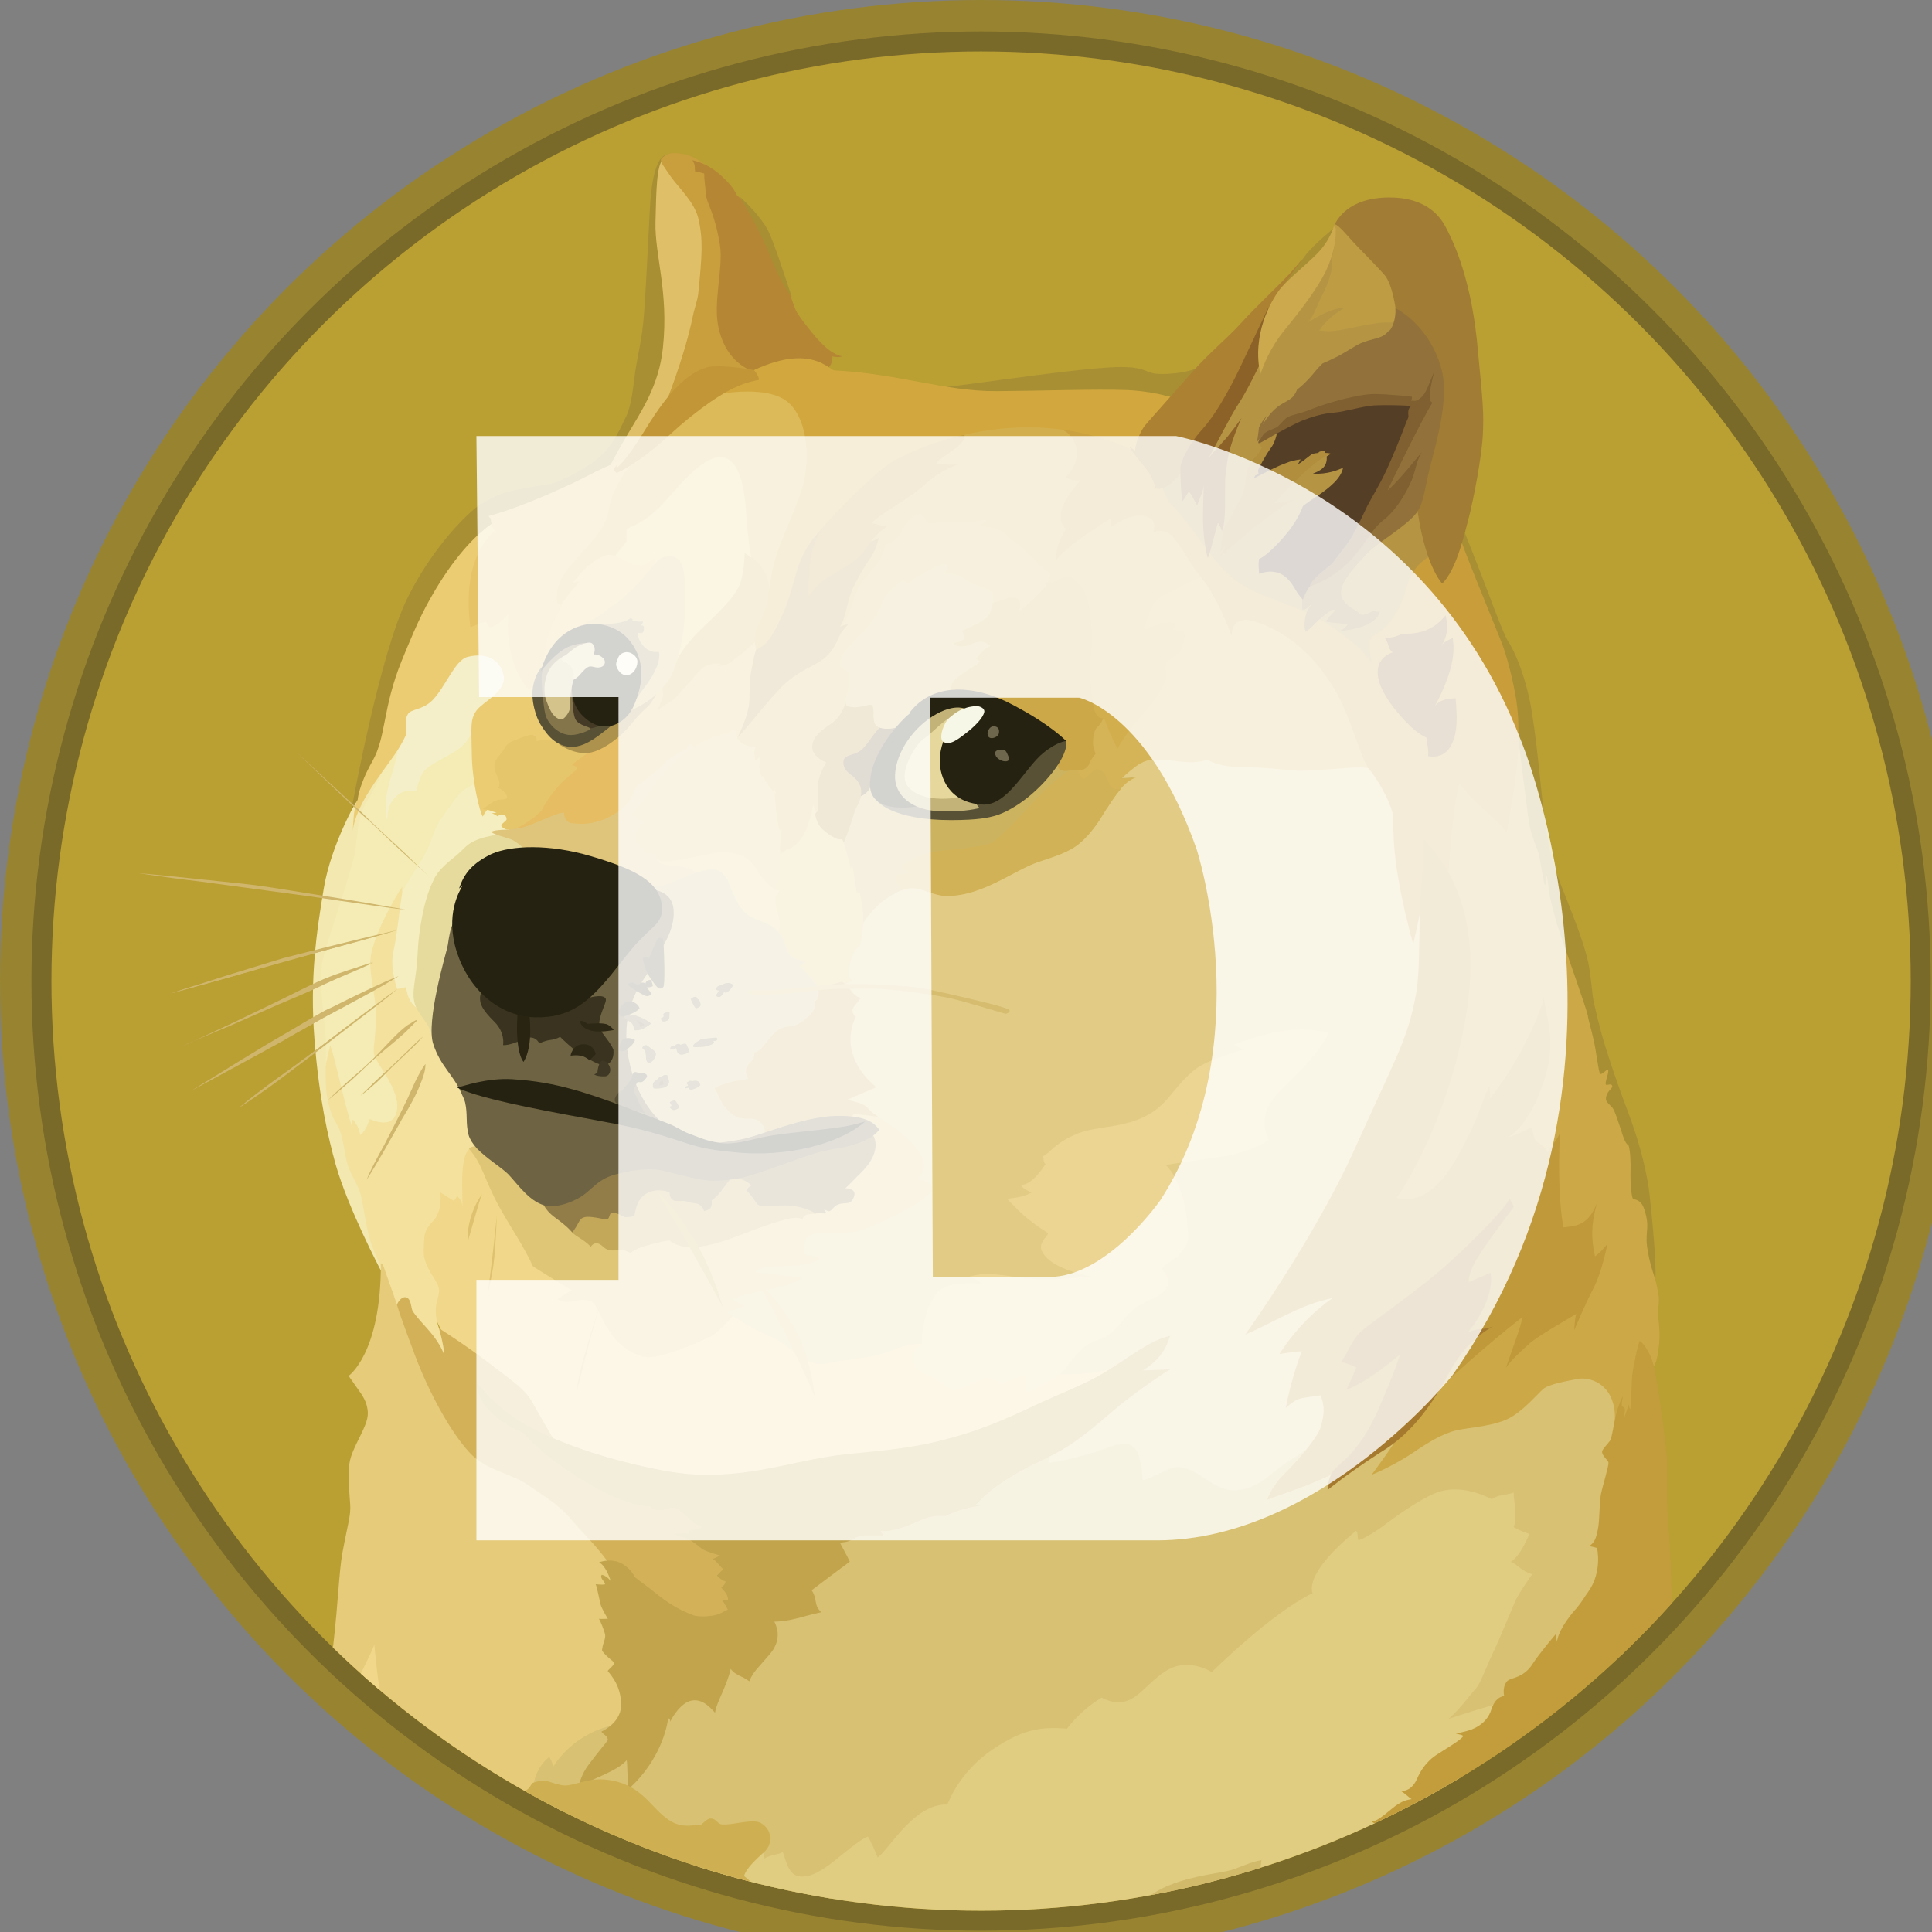 <?xml version="1.0" encoding="UTF-8" standalone="no"?>
<svg
   id="Layer_1"
   viewBox="0 0 31.642 31.642"
   width="64"
   height="64"
   version="1.1"
   sodipodi:docname="dingocoin64.svg"
   inkscape:version="1.1.1 (c3084ef, 2021-09-22)"
   xmlns:inkscape="http://www.inkscape.org/namespaces/inkscape"
   xmlns:sodipodi="http://sodipodi.sourceforge.net/DTD/sodipodi-0.dtd"
   xmlns:xlink="http://www.w3.org/1999/xlink"
   xmlns="http://www.w3.org/2000/svg"
   xmlns:svg="http://www.w3.org/2000/svg">
  <rect x="0" y="0" width="31.642" height="31.642" fill="#808080" stroke="none"/>
  <sodipodi:namedview
     id="namedview625"
     pagecolor="#ffffff"
     bordercolor="#111111"
     borderopacity="1"
     inkscape:pageshadow="0"
     inkscape:pageopacity="0"
     inkscape:pagecheckerboard="1"
     showgrid="false"
     inkscape:zoom="2.3368934"
     inkscape:cx="-13.693393"
     inkscape:cy="51.992101"
     inkscape:window-width="1384"
     inkscape:window-height="847"
     inkscape:window-x="0"
     inkscape:window-y="25"
     inkscape:window-maximized="0"
     inkscape:current-layer="Layer_1"
     width="64px" />
  <style
     id="style366">.st0{fill:#988430}.st1{fill:#7a6a2a}.st2{fill:#ba9f33}.st3,.st4,.st5,.st6{clip-path:url(#SVGID_2_);fill:#e2cc85}.st4,.st5,.st6{fill:#f1d789}.st5,.st6{fill:#f4ecb4}.st6{fill:#f3e19d}.st10,.st11,.st7,.st8,.st9{clip-path:url(#SVGID_2_);fill:#f2e8b0}.st10,.st11,.st8,.st9{fill:#f5eec0}.st10,.st11,.st9{fill:#e6db9d}.st10,.st11{fill:#e5cb7a}.st11{fill:#d8c173}.st12,.st13,.st14,.st15,.st16{clip-path:url(#SVGID_2_);fill:#e0cd81}.st13,.st14,.st15,.st16{fill:#dfc57c}.st14,.st15,.st16{fill:#e5cc7c}.st15,.st16{fill:#d2c281}.st16{fill:#e2c270}.st17,.st18,.st19,.st20,.st21{clip-path:url(#SVGID_2_);fill:#ccb360}.st18,.st19,.st20,.st21{fill:#d5b457}.st19,.st20,.st21{fill:#d2b257}.st20,.st21{fill:#d2b159}.st21{fill:#c2a44d}.st22,.st23,.st24,.st25,.st26{clip-path:url(#SVGID_2_);fill:#caa13e}.st23,.st24,.st25,.st26{fill:#b59544}.st24,.st25,.st26{fill:#c89d3a}.st25,.st26{fill:#ceb052}.st26{fill:#cca847}.st27,.st28,.st29,.st30,.st31{clip-path:url(#SVGID_2_);fill:#c39d3c}.st28,.st29,.st30,.st31{fill:#d2ba6b}.st29,.st30,.st31{fill:#c0993a}.st30,.st31{fill:#a88f33}.st31{fill:#e3c571}.st32,.st33,.st34,.st35,.st36{clip-path:url(#SVGID_2_);fill:#d8b65b}.st33,.st34,.st35,.st36{fill:#d3ae4d}.st34,.st35,.st36{fill:#f4efc8}.st35,.st36{fill:#ebcc73}.st36{fill:#e5c66b}.st37,.st38,.st39,.st40,.st41{clip-path:url(#SVGID_2_);fill:#e6bd62}.st38,.st39,.st40,.st41{fill:#b6933f}.st39,.st40,.st41{fill:#c49937}.st40,.st41{fill:#dfc068}.st41{fill:#c99e3d}.st42,.st43,.st44,.st45,.st46{clip-path:url(#SVGID_2_);fill:#b58634}.st43,.st44,.st45,.st46{fill:#e6c367}.st44,.st45,.st46{fill:#dcba5a}.st45,.st46{fill:#e9ce77}.st46{fill:#cdae50}.st47,.st48,.st49,.st50,.st51{clip-path:url(#SVGID_2_);fill:#d2a83e}.st48,.st49,.st50,.st51{fill:#c29637}.st49,.st50,.st51{fill:#ac8132}.st50,.st51{fill:#a67a2e}.st51{fill:#8c6228}.st52,.st53,.st54,.st55,.st56{clip-path:url(#SVGID_2_);fill:#cba94c}.st53,.st54,.st55,.st56{fill:#be9c44}.st54,.st55,.st56{fill:#a17c34}.st55,.st56{fill:#92723a}.st56{fill:#b18e3e}.st57,.st58,.st59,.st60,.st61{clip-path:url(#SVGID_2_);fill:#543e26}.st58,.st59,.st60,.st61{fill:#806031}.st59,.st60,.st61{fill:#b6903c}.st60,.st61{fill:#685026}.st61{fill:#d4b968}.st62,.st63,.st64,.st65,.st66{clip-path:url(#SVGID_2_);fill:#cca849}.st63,.st64,.st65,.st66{fill:#585136}.st64,.st65,.st66{fill:#252211}.st65,.st66{fill:#c3b378}.st66{fill:#e6d89c}.st67,.st68,.st69,.st70,.st71{clip-path:url(#SVGID_2_);fill:#6f674d}.st68,.st69,.st70,.st71{fill:#ac924c}.st69,.st70,.st71{fill:#9f8e57}.st70,.st71{fill:#eac970}.st71{fill:#d7bc6b}.st72,.st73,.st74,.st75,.st76{clip-path:url(#SVGID_2_);fill:#453a25}.st73,.st74,.st75,.st76{fill:#84754b}.st74,.st75,.st76{fill:#f7f7e7}.st75,.st76{fill:#f8f6de}.st76{fill:#d4c38b}.st77,.st78,.st79,.st80,.st81{clip-path:url(#SVGID_2_);fill:#e2d59d}.st78,.st79,.st80,.st81{fill:#cbac5a}.st79,.st80,.st81{fill:#d6bc6f}.st80,.st81{fill:#dfc677}.st81{fill:#c4a859}.st82,.st83,.st84,.st85,.st86{clip-path:url(#SVGID_2_);fill:#927d49}.st83,.st84,.st85,.st86{fill:#6e6342}.st84,.st85,.st86{fill:#39331f}.st85,.st86{fill:#292311}.st86{fill:#3f3824}.st87,.st88,.st89,.st90,.st91{clip-path:url(#SVGID_2_);fill:#2d2815}.st88,.st89,.st90,.st91{fill:#82764f}.st89,.st90,.st91{fill:#2d2816}.st90,.st91{fill:#574f35}.st91{fill:none}.st92,.st93,.st94,.st95,.st96{clip-path:url(#SVGID_2_);fill:#cfb66c}.st93,.st94,.st95,.st96{fill:#dec270}.st94,.st95,.st96{fill:#cbaf59}.st95,.st96{fill:#e3c677}.st96{fill:#ecd592}.st97{opacity:.8;fill:#fff;enable-background:new}</style>
  <defs
     id="defs375">
    <circle
       id="SVGID_1_"
       cx="618"
       cy="618"
       r="585.6" />
  </defs>
  <clipPath
     id="SVGID_2_">
    <use
       xlink:href="#SVGID_1_"
       overflow="visible"
       id="use377"
       x="0"
       y="0"
       width="100%"
       height="100%" />
  </clipPath>
  <g
     id="g832"
     transform="scale(0.026)">
    <circle
       class="st0"
       cx="618"
       cy="618"
       r="618"
       id="circle368" />
    <circle
       class="st1"
       cx="618"
       cy="618"
       r="598.2"
       id="circle370" />
    <circle
       class="st2"
       cx="618"
       cy="618"
       r="585.6"
       id="circle372" />
    <path
       class="st3"
       d="m 470.2,860 -19.6,-37.1 11.4,-46.4 81.3,-31.4 -34.6,-71 17.1,-71.7 32.1,-64.2 99.2,-15.6 72.9,-69.5 157.4,11.9 30.9,168.3 -59.5,211.9 -33.9,109.7 -137.4,5.2 -63.8,-44.2 -74.7,-31.2 z"
       clip-path="url(#SVGID_2_)"
       id="path380" />
    <path
       class="st4"
       d="m 711.2,858.8 c 0,0 -19,8.7 -51.4,6.7 -9.4,-12.6 -75.1,-18.5 -75.1,-18.5 0,0 -8.2,-2.5 -22.7,3.5 -14.6,5.9 -28.4,5.2 -41.3,8.4 -12.9,3.2 -25.7,-13.6 -35.6,-17.1 -9.9,-3.7 -23,-12.6 -23,-12.6 l -27.7,-2.7 -55.6,-23.5 -88.3,-88 -24,37.6 -7.4,46.5 26.7,55.1 71.9,65.5 140.2,35.6 83.1,-24.5 104.1,-44 z"
       clip-path="url(#SVGID_2_)"
       id="path382" />
    <path
       class="st5"
       d="m 213.1,547.8 17.8,-53.9 21.2,-34.8 68.3,-5.7 -20.5,59.8 -57.1,101.6 23.7,90.7 -42,21 -12.9,-19.8 -10.4,-45.4 -0.7,-51 z"
       clip-path="url(#SVGID_2_)"
       id="path384" />
    <path
       class="st6"
       d="m 289.7,855.1 -13.1,-18.3 c 0,0 -3.5,-8.7 -1.5,-16.3 2,-7.7 1.7,-8.2 0.7,-11.1 -1,-2.9 -9.4,-12.9 -8.9,-21.5 0.5,-8.7 -0.7,-11.6 5.7,-18.5 6.7,-6.7 4.7,-18.3 4.7,-18.3 l 8.7,5.4 2,-3 c 0,0 3.2,2.5 3.2,6.4 0.7,-5.4 -2.2,-30.4 4.4,-36.1 6.7,-5.7 18.3,26.7 18.3,26.7 l -7.2,-47 -18.5,-48.2 -32.9,-44 -2,-48.5 v -4.2 c 0,0 -15.1,23.2 -19.3,41.5 -3,12.6 4.2,27.9 2.7,46 -1.2,18 -2.7,16.6 1.7,23.7 4.4,7.1 15.1,21.8 10.9,32.4 -3.7,9.1 -16.3,2.7 -16.3,2.7 0,0 -2.5,7.4 -5.9,10.1 -1.2,-4.4 -2.5,-7.2 -4.9,-9.9 -0.2,1.7 -0.7,4 -0.7,4 0,0 -2.2,-6.9 -4.4,-15.6 -3,-11.6 -6.2,-26.9 -9.1,-35.1 -1.2,4.7 -4.2,19 -4.2,19 l 1.7,22 8.2,30.2 7.9,19.8 7.7,24.2 6.7,16.3 5.4,12.4 4.7,27.9 22.7,24 12.1,5.4 z"
       clip-path="url(#SVGID_2_)"
       id="path386" />
    <path
       class="st7"
       d="m 225,503.8 c 0,0 -16.3,27.7 -21,55.6 -4.7,27.9 -8.9,57.4 -5.9,95.4 3,38.3 8.7,61.8 13.3,78.6 7.9,27.9 28.4,66.7 28.4,66.7 l 0.7,-1.5 c 0,0 -5.4,-9.9 -8.2,-20.5 -2.7,-10.6 -3.7,-23.2 -6.2,-28.9 -2.2,-5.7 -5.9,-10.6 -7.7,-17.6 -1.7,-6.7 -2,-17.3 -7.2,-25.2 -2.2,-3.2 -4.9,-11.6 -5.7,-20 -1,-12.6 0.5,-26.7 -0.7,-38.3 -2.2,-19.3 -3.7,-32.4 -1.7,-42.5 2,-10.1 12.4,-38.8 18.8,-61.6 4.2,-14.6 1.7,-26.9 9.4,-39.6 7.7,-12.6 12.4,-23.7 14.1,-31.4 2,-7 -20.4,30.8 -20.4,30.8 z"
       clip-path="url(#SVGID_2_)"
       id="path388" />
    <path
       class="st8"
       d="m 302.3,492.7 c 0,0 -8.4,2.5 -12.4,6.9 -4,4.2 -5.7,7.7 -11.1,14.8 -5.4,7.2 -5.7,12.9 -10.1,21.8 -4.4,8.7 -14.1,21.8 -15.3,26.5 -1.2,4.7 -3.2,26.7 -5.7,37.1 -2.2,10.4 2.5,23.2 2.5,23.2 l 5.7,-1.2 c 0,0 0,7.4 5.7,12.4 5.7,4.9 6.7,-16.6 6.7,-16.6 l 21.3,-71.9 32.1,-21.8 3.5,-17.6 z"
       clip-path="url(#SVGID_2_)"
       id="path390" />
    <path
       class="st9"
       d="m 317.9,525.3 c 0,0 -15.1,1 -22.5,6.4 -3,2.2 -4.2,4 -7.4,6.7 -5.9,4.9 -11.9,9.4 -14.8,15.8 -3.2,6.4 -6.7,16.1 -9.1,34.4 -1,7.7 -1,14.8 -1.7,21 -1,8.4 -2.5,15.1 -1.7,19.8 1,9.6 10.9,14.6 11.9,25.5 l 20.5,-10.4 19.3,-76.1 41,-25.7 -23.2,-26 z"
       clip-path="url(#SVGID_2_)"
       id="path392" />
    <path
       class="st10"
       d="m 321.1,1204.6 -91.5,2.2 -48.5,-3.7 c 0,0 3,-35.6 3.7,-44 1.7,-5.2 7.4,-20 9.1,-22.7 1.2,-4 2.7,-14.1 -0.7,-26.5 2.2,-3.5 9.1,-5.4 16.8,-74.4 3,-25.7 3.5,-45.2 5.7,-57.4 3.2,-17.3 5.4,-23.7 4.9,-30.2 -0.7,-10.4 -1.5,-18 -0.5,-26 1.5,-10.6 11.9,-23.2 11.6,-31.9 -0.2,-6.9 -3.7,-11.4 -6.7,-15.6 -3,-4.2 -5.4,-7.7 -5.4,-7.7 0,0 20.5,-14.1 20.3,-70.9 0.7,0.2 1.2,0.5 1.2,0.5 l 10.1,28.7 6.9,8.4 26.5,49.4 34.1,33.1 50.4,33.9 31.6,34.4 3.2,91.7 -41.3,53.6 z"
       clip-path="url(#SVGID_2_)"
       id="path394" />
    <path
       class="st11"
       d="m 335.9,1125.5 c 0,0 0.7,-11.4 10.1,-18.8 1.5,2.5 2.5,4.9 2.2,6.7 1.7,-3 13.6,-22.2 40.5,-27.2 26.9,-4.9 33.4,-24.5 33.4,-24.5 l 57.1,-51.9 65.3,-60.1 79.4,-27.9 37.1,-9.1 c 0,0 0.7,2.7 -0.7,8.7 6.9,-0.5 22.2,-4 38.1,-9.6 6.4,-2.5 12.4,-3.5 15.6,-0.2 4.7,4.4 5.4,14.8 5.7,21 7.7,-1.7 16.6,-9.1 23.7,-8.4 11.4,1.2 21.5,14.6 33.1,14.6 15.3,0 22.2,-9.4 32.9,-16.8 6.4,-4.4 15.6,-9.9 20.8,-13.6 12.4,-9.1 143.6,-49.2 143.6,-49.2 l 46,3 7.4,49.4 -4,129.8 -210.6,110 -332,50.9 -135.2,-34.6 z"
       clip-path="url(#SVGID_2_)"
       id="path396" />
    <path
       class="st4"
       d="m 195.5,1204.9 c 0,0 12.1,-27.4 17.8,-67 4.7,-32.4 0.5,-39.8 1.7,-50.2 1.7,-15.6 19.3,-46 20.8,-51.9 1.2,12.1 4.7,57.8 17.3,68 -2.7,4 -7.2,17.8 8.9,28.4 -2.7,5.7 -8.2,12.6 -4.7,23 3.5,10.4 7.7,25.2 5.7,41.5 -5.7,1.2 -11.9,3.7 -16.8,8.4 -4.9,4.4 -50.7,-0.2 -50.7,-0.2 z"
       clip-path="url(#SVGID_2_)"
       id="path398" />
    <path
       class="st12"
       d="m 402.9,1185.8 73.7,-20.5 3.2,1 c 0,0 1.7,1 1.7,4.4 4.7,-2.7 8.7,-2.2 11.6,-4 1.5,3.2 3,13.8 9.6,15.1 6.9,1.5 14.3,-3 21.8,-8.7 7.4,-5.9 15.8,-13.3 22.2,-16.3 1.2,2 4.2,8.2 6.2,13.3 8.4,-6.7 23,-33.9 43.8,-33.4 2,-4.7 9.4,-21.8 28.9,-34.9 19.3,-13.1 31.4,-14.1 46.5,-12.9 5.9,-7.7 13.6,-14.6 21.8,-19.5 2.5,1 9.4,5.2 18,1.2 8.7,-4 18.5,-19.5 31.4,-21.5 11.4,-1.7 20,4.2 20,4.2 0,0 37.6,-37.3 63.5,-49.7 -1,-3 -3,-14.3 27.4,-39.3 1.7,1.5 0.5,5.7 1.7,5.9 0.5,0 7.9,-3.2 17.3,-10.4 11.6,-8.7 25.5,-17.8 33.9,-20.3 15.8,-4.7 32.6,4.9 32.6,4.9 0,0 2,-1.5 4.7,-2.2 4,-0.7 6.9,-1.2 9.1,-2 -0.2,5.2 2.7,14.1 0,21.8 0,0 4.2,2.5 9.9,4.2 -1.7,3.7 -5.4,13.1 -11.6,17.6 5.2,2.5 5.9,5.4 13.3,7.9 -3,4.2 -7.9,11.4 -10.1,15.8 -2.2,4.7 -10.1,24.2 -13.6,31.6 -3.7,7.4 -8.7,21 -11.1,23.7 -2.5,2.7 -11.1,14.3 -17.8,20 5.9,-2.2 30.2,-9.6 40.5,-12.4 -6.2,9.1 -63.5,94.2 -63.5,94.2 l -115.4,34.4 -56.6,9.6 -294.9,-0.2 -26,-12.9 z"
       clip-path="url(#SVGID_2_)"
       id="path400" />
    <path
       class="st13"
       d="m 320.4,522.6 c 0,0 -8.7,0 -10.4,1.2 -1.7,1.2 8.7,3.7 11.9,4.9 3.2,1.2 10.1,6.7 11.9,11.1 1.7,4.2 62.5,28.7 62.5,28.7 l 43,-2.2 14.8,-20.5 -28.2,-24.7 19.8,-58.3 -26.2,4.2 -63,37.6 -31.6,12.1 z"
       clip-path="url(#SVGID_2_)"
       id="path402" />
    <path
       class="st14"
       d="m 414.8,541.9 c 0,0 1.7,3.2 5.9,3.2 8.9,0 17.1,2.2 20.5,6.7 5.7,7.2 21.5,30.2 21.5,30.2 l 37.8,13.6 2.5,-44.5 -41.3,-28.7 -47,17.3 v 2.2 z"
       clip-path="url(#SVGID_2_)"
       id="path404" />
    <path
       class="st15"
       d="m 407.4,558.4 c 0,0 6.9,0.5 15.6,-2.7 8.7,-3.2 23,-10.1 29.2,-7.4 8.7,3.7 6.9,15.3 16.3,25.7 5.7,6.4 16.1,6.2 22,13.1 5.9,6.9 26.2,3.7 26.2,3.7 l 7.7,41.5 -30.9,39.6 -10.1,49.2 h -41.8 l -38.2,-15.1 -18.8,-45.5 9.4,-46 z"
       clip-path="url(#SVGID_2_)"
       id="path406" />
    <path
       class="st16"
       d="m 488.2,560.4 c 0,0 1.5,0.5 3.2,0.5 -1.2,1 -3.7,3.2 -2.7,8.9 1,5.7 4.2,12.9 1.5,17.3 1.2,1.5 3,3.2 4.7,8.2 1.7,4.9 2.2,9.4 13.3,10.1 -2.5,1.5 -4.4,3.5 -4.4,3.5 0,0 7.7,6.7 11.6,12.9 4,-0.2 14.6,-3.5 14.6,-3.5 l 2.2,1.5 4.7,-2 c 0,0 -4.4,-1.7 -1.2,-12.4 3,-9.4 5.7,-8.9 5.9,-9.6 0.2,-0.7 2.2,-10.6 2.2,-14.6 1.5,-5.2 2.7,-21 2.7,-21 l -3.2,-34.9 -18,-10.9 -14.6,-14.1 -13.8,26 -9.1,9.1 -0.7,22.5 z"
       clip-path="url(#SVGID_2_)"
       id="path408" />
    <path
       class="st17"
       d="m 531.5,531.2 c 0,0 3.2,9.1 4.4,16.1 0.7,-2.2 0.7,-4.2 0.7,-4.2 0,0 2.5,13.8 3,19.5 1,-0.2 2,-0.5 2.2,0.5 0.2,1 2.5,12.1 2,18.3 1.2,-2.2 6.9,-10.9 16.8,-16.8 4,-2.5 8.7,-5.2 13.6,-5.4 7.7,-0.2 13.3,4.9 22.5,4.9 22.2,0 42.3,-16.3 57.1,-21.3 10.9,-3.7 20.3,-6.4 26.9,-12.4 3.2,-2.7 8.9,-8.7 14.1,-17.6 6.9,-11.9 14.1,-22.2 21.3,-23.5 -5.7,1 -9.9,0.7 -9.9,0.7 0,0 2.2,-2.2 5.9,-5.2 3.7,-3 8.2,-6.7 14.6,-6.7 11.4,0 17.1,1.7 23.5,1.7 6.4,-0.2 10.1,-1.7 10.1,-1.7 0,0 6.7,4.7 21.8,4.7 15.1,0.2 25.2,1.5 33.1,2.2 7.9,0.7 34.4,-2.2 42,-2 7.9,0.2 14.3,3.5 14.3,3.5 L 847,415.3 759,338.4 706.6,375.5 626,456.1 548,485 531.7,503.3 v 27.9 z"
       clip-path="url(#SVGID_2_)"
       id="path410" />
    <path
       class="st18"
       d="m 706.5,490.4 c 0,0 2.2,-2.2 5.9,-5.2 3.7,-3 8.2,-6.7 14.6,-6.7 11.4,0 17.1,1.7 23.5,1.7 6.4,-0.2 10.1,-1.7 10.1,-1.7 0,0 6.7,4.7 21.8,4.7 15.1,0.2 25.2,1.5 33.1,2.2 7.9,0.7 34.4,-2.2 42,-2 7.9,0.2 14.3,3.5 14.3,3.5 L 860.7,454.8 847.8,430.3 811,390 c 0,0 -44.2,-26 -44.5,-26.2 -0.2,-0.2 -15.3,-4.2 -15.3,-4.2 l -40,24.2 -36.3,93.9 -0.7,19.8 23.5,11.1 c 5.9,-9.9 12.4,-17.8 18.5,-18.8 -5.5,0.6 -9.7,0.6 -9.7,0.6 z"
       clip-path="url(#SVGID_2_)"
       id="path412" />
    <path
       class="st19"
       d="m 706,497.1 c -3.5,0.2 -6.4,-0.5 -7.2,-3 -3,-8.4 -5.4,-9.6 -7.9,-9.6 -2.5,0 -5.9,5.4 -7.9,5.9 -2,0.5 -4.4,-6.2 -4.4,-6.2 l -2.2,-1 c 0,0 -12.9,8.4 -22,18.3 -9.1,9.9 -24,26.7 -30.7,29.7 -6.7,3 -29.7,4 -37.6,5.7 -7.9,1.7 -16.6,7.4 -17.8,8.7 -1.2,1.3 3.5,2.7 4.2,4 0.7,1.2 -7.7,0.7 -8.4,2 -0.5,1 2,6.7 3.2,9.6 2.2,-1 4.4,-1.7 6.9,-1.7 7.7,-0.2 13.3,4.9 22.5,4.9 22.2,0 42.3,-16.3 57.1,-21.3 10.9,-3.7 20.3,-6.4 26.9,-12.4 3.2,-2.7 8.9,-8.7 14.1,-17.6 3.8,-6.1 7.5,-11.8 11.2,-16 z"
       clip-path="url(#SVGID_2_)"
       id="path414" />
    <path
       class="st20"
       d="m 387.6,992 c 0,0 -2,-7.4 -20.3,-26.5 -5.2,-5.4 -8.4,-9.9 -11.9,-13.1 -8.7,-8.2 -13.8,-10.4 -20,-15.1 -13.6,-10.1 -28.4,-10.1 -39.8,-22.5 -11.4,-12.4 -24.7,-36.1 -33.9,-60.3 -9.1,-24.2 -11.6,-31.9 -11.6,-32.6 0,-0.7 2.5,-5.4 5.7,-4.7 3.2,0.7 3.2,6.9 4,8.4 0.2,0.5 2.5,3.7 5.4,6.9 4.7,5.4 11.4,11.9 14.8,21.5 -0.7,-8.2 -3.5,-17.3 -3.5,-17.3 0,0 17.6,11.1 32.6,22.7 15.1,11.6 21.3,15.6 25.7,23 4.4,7.4 14.8,26.9 19.8,32.6 5,5.7 73.2,27.2 73.2,27.2 l 32.4,24.2 16.1,35.3 -12.6,19.8 -24.2,5.2 -39.3,-17.6 z"
       clip-path="url(#SVGID_2_)"
       id="path416" />
    <path
       class="st21"
       d="m 300.3,870.4 c 0,0 8.2,13.1 28.2,25.5 18,10.9 46.5,20.8 71.9,26.7 14.6,3.5 29.2,6.2 42.3,6.4 35.3,0.5 59.6,-9.6 89.7,-12.9 16.3,-1.7 36.3,-3 57.1,-7.9 26.7,-6.4 42.5,-13.6 64,-23.7 15.6,-7.2 29.9,-12.6 41.5,-19.5 16.3,-9.6 28.2,-20.3 42,-23.5 -1.7,4.7 -3.5,13.1 -17.1,21.8 7.2,-0.2 17.1,-0.7 17.1,-0.7 0,0 -9.6,5.7 -26.5,18.5 -10.4,7.9 -24.2,21.3 -38.3,30.2 -9.1,5.7 -19,9.9 -25.5,13.3 -15.8,8.7 -22.2,13.1 -32.6,23.7 3.7,-0.2 4,0 4,0 0,0 -13.1,1.7 -22.5,6.7 -2,0 -5.4,-0.7 -11.4,1 -4.7,1.5 -10.9,4.9 -17.3,6.7 -9.1,2.7 -12.1,1.5 -12.1,1.5 l 1.5,3 c 0,0 -11.9,-0.2 -15.8,0.2 0.7,0.2 0.5,0.5 0.5,0.5 0,0 -0.5,0 -2,0.7 -1.2,0.7 -3.2,2 -6.2,2.7 -1.2,0.2 -2.2,0.2 -3.7,0.5 0.5,1.2 4.4,7.9 6.2,11.9 -1.5,1 -24,18 -24,18 0,0 1,1.5 1.7,3.5 0.7,2.2 1,5.4 1.7,6.9 1.7,3 2.7,3.5 2.7,3.5 0,0 -2.7,0.5 -7.4,1.7 -4,1 -8.9,2.7 -15.8,3.7 -2,0.2 -4.2,0.5 -6.4,0.5 1,2.2 5.4,10.6 -2.7,20.3 -8.2,9.6 -10.6,11.1 -13.1,17.3 -0.7,-0.5 -2,-1.5 -4,-2.5 -2.7,-1.2 -6.4,-3 -7.7,-5.4 -0.2,1 -1.2,4.9 -3,9.4 -2.5,6.7 -6.2,13.3 -6.9,18.3 -2.7,-3 -7.7,-8.9 -14.6,-7.7 -6.9,1.2 -12.4,10.6 -13.6,13.3 0,-1.7 -1.2,-3 -1.5,-1 -0.2,2.2 -4,25.2 -25.2,43.8 -0.2,-4.7 -0.2,-15.1 -0.7,-18.5 -2,2 -4.4,4.9 -18.8,11.1 -14.1,6.2 -11.9,12.4 -11.9,12.4 0,0 -1.2,-9.9 6.4,-20.3 7.7,-10.4 12.4,-15.3 12.4,-16.1 0,-0.2 -0.2,-1.2 -1,-2.2 -1,-1 -3,-2.2 -3,-3 1.2,-0.5 13.1,-6.2 12.4,-18 -0.7,-10.6 -5.2,-16.1 -8.4,-20 -0.5,-0.5 4.7,-4.2 4,-5.4 -0.5,-0.7 -6.9,-5.4 -7.7,-7.9 0.2,-1.2 0.5,-3.2 1,-4.4 0.7,-2.2 1.2,-3.7 1,-5.2 -0.5,-2.5 -3.2,-9.4 -4,-10.1 0.7,0.2 5.7,0 5.7,0 0,0 -4,-6.4 -4.7,-9.4 -0.7,-3 -2.2,-10.9 -3,-12.4 1.7,0.2 5.9,0.5 5.9,0 0.2,-1.5 -3.7,-4 -2,-5.9 1.2,0.2 3.5,1.2 5.7,4 -1.2,-3.2 -3.2,-9.4 -7.4,-11.9 2,-0.7 8.7,-2.5 14.6,1 5.9,3.5 7.9,8.4 7.9,8.4 0,0 3.5,2.7 8.9,6.7 6.2,4.9 14.1,11.9 26.7,16.8 2.7,1.5 9.6,1.5 14.6,0.5 3,-0.7 4.7,-1.7 6.2,-2.5 1.2,-0.7 2.2,-1 2.2,-1 0,0 -2,-4 -3.7,-6.2 1.7,0 3.7,0.2 3.7,0.2 0,0 1.2,-2.7 -4.2,-7.9 1.2,-1.2 2.7,-2 2.7,-4 -1.7,-0.2 -4.7,-2.7 -5.4,-3.7 1,-0.7 2.5,-3 4.2,-3.7 -1.5,-1.2 -5.2,-6.2 -6.9,-6.7 1.7,-0.5 4.7,-2.2 4.7,-2.2 0,0 -8.4,-2.2 -11.1,-4 -2.7,-2 -6.7,-5.4 -9.1,-6.4 -2.5,-1 -6.9,-1.5 -8.7,-3.5 1.7,0.5 4.4,0 6.4,0 1.5,0 2.2,0.2 2.7,0.2 -0.2,-0.7 -0.2,-2.2 3.7,-2.7 3.7,-0.7 5.4,-1.7 5.4,-1.7 0,0 -3.7,-0.2 -7.9,-4.2 -4.2,-4 -7.7,-7.2 -10.1,-7.7 -2.5,-0.5 -7.2,1.7 -10.1,1.5 -4,-0.5 -5.7,-2.5 -5.7,-2.5 0,0 -13.3,1.2 -42.8,-16.8 -25.5,-15.6 -36.6,-29.4 -36.6,-29.4 0,0 -3,-1 -6.9,-3.2 -9.6,-5 -22.9,-15.4 -22.5,-29 z"
       clip-path="url(#SVGID_2_)"
       id="path418" />
    <path
       class="st22"
       d="m 668.2,270.2 c 0,0 3.5,1 5.9,4 4.7,5.4 7.7,15.6 -3,26.5 4.2,1.5 5.9,2 9.6,1.5 -3.7,4.4 -12.1,13.8 -12.6,22 -0.5,6.7 3.7,8.7 3.7,8.7 0,0 -6.4,7.4 -6.7,19.8 1.5,-1.7 4.9,-5.4 9.9,-9.4 7.4,-5.9 17.6,-12.6 24.5,-16.8 -0.2,2.7 0.7,5.2 0.7,5.2 0,0 12.9,-10.6 23.7,-5.9 4.9,2.2 2.7,9.1 2.7,9.1 0,0 6.7,-2.5 11.4,2.2 4.7,4.7 11.4,16.8 14.8,21.5 1.5,2.2 5.4,6.4 9.4,12.9 4.7,7.7 9.9,18.3 13.6,28.7 0.2,-5.2 1.5,-13.3 16.3,-8.2 14.8,5.2 31.6,16.1 45.7,37.6 14.1,21.5 17.6,45.7 24.7,54.9 7.2,8.9 14.6,23.7 15.1,29.9 0.5,6.2 -2.2,26.2 12.6,80.3 4.2,-16.8 10.6,-54.1 10.6,-54.1 l 3.5,-32.9 4,-101.8 -106.3,-88.3 -83.1,-60.3 -54.1,5.2 z"
       clip-path="url(#SVGID_2_)"
       id="path420" />
    <path
       class="st23"
       d="m 865.7,421.7 c 0,0 -1.5,-9.9 -26.5,-26.7 -25,-16.6 -44.5,-16.6 -62.5,-30.7 -13.8,-11.1 -28.2,-36.6 -37.6,-45 C 730,311 728.5,287 728.5,287 l 30.7,-25.7 45.7,-66 38.6,-42.5 18.5,25.7 25.7,30.2 14.3,60.6 5.2,88.7 z"
       clip-path="url(#SVGID_2_)"
       id="path422" />
    <path
       class="st24"
       d="m 896.6,528 c 0,0 1.7,-19.3 -4.9,-39.8 -6.6,-20.5 -21,-56.9 -27.7,-70.5 -2.7,-15.1 -0.7,-16.3 2.2,-18 3,-1.7 13.8,-7.9 19.8,-29.7 5.9,-21.8 24.5,-22.5 24.5,-22.5 l 11.4,-8.4 17.3,43.3 15.1,39.1 4.7,29.9 3.5,25.5 -8.2,53.9 -40.5,36.6 z"
       clip-path="url(#SVGID_2_)"
       id="path424" />
    <path
       class="st25"
       d="m 321.1,1204.6 c 0,0 -9.1,-16.8 -9.6,-24 -0.2,-6.9 2.5,-11.4 2.5,-11.4 0,0 -3.5,-5.2 -6.7,-6.4 0.7,-3.5 2,-7.7 4.7,-10.6 2.7,-3.2 7.9,-7.4 8.9,-8.9 1,-1.5 1.5,-3.5 4.4,-4 3,-0.5 6.2,-0.5 6.2,-4.4 v -7.2 c 0,0 1.2,-0.7 2.2,-2 0.7,-1 1.2,-2.2 1.7,-2.5 1,-0.5 5.7,-2 8.2,-1.5 2.5,0.5 9.1,3.2 12.6,3 7.2,-0.2 15.6,-5.7 28.9,-3.2 20,3.7 24.7,17.3 36.3,25 7.9,5.4 16.1,3 17.3,3 h 2.7 c 0.5,0 4.2,-4.2 6.2,-4 4,0.2 4.4,3.5 6.9,3.7 5.9,0.7 17.3,-3 23,-1.5 2.7,0.7 6.2,3.5 7.2,7.2 1.2,3.7 0.2,8.4 -2.7,11.1 -6.2,5.7 -12.1,11.1 -13.3,15.8 1.7,1.2 4.7,4 4.7,4 0,0 -2.7,2.5 -7.7,4.9 -2.2,1 -5.7,2.7 -9.6,3.2 -7.4,0.7 -16.6,1.7 -22,9.6 -5.4,7.9 -24,3.5 -24,3.5 z"
       clip-path="url(#SVGID_2_)"
       id="path426" />
    <path
       class="st26"
       d="m 864,929 c 0,0 15.6,-20.8 21,-31.1 5.4,-10.6 -17.1,-145.1 -17.1,-145.1 l 45.2,-148.1 -1.2,-48.2 c 0,0 2.2,-44.5 7.4,-63.8 6.2,11.1 25.5,24.5 29.7,31.6 2,-13.6 8.7,-42.3 7.7,-72.9 3.7,5.7 12.6,63 12.6,63 l 8.9,38.6 11.6,41 12.9,43.3 7.7,29.9 4.4,7.2 3.7,12.6 3.5,13.6 10.1,31.9 5.9,26.2 4.7,47.5 c 0,0 1.7,5.9 2.2,11.1 0.2,5.2 -0.7,8.2 -0.7,9.1 0,1 1.7,11.4 1,19.3 -1,7.9 -1,14.1 -7.2,19.8 -6.2,5.7 -10.1,39.6 -10.1,39.6 l -11.1,-7.4 c 0,0 2.2,-10.1 -3,-19.3 -5.2,-9.1 -15.3,-11.1 -21,-9.6 -5.7,1.2 -17.1,3 -20.8,6.2 -3.5,3.2 -12.1,13.1 -20,17.6 -9.9,5.9 -26,6.4 -34.6,8.4 -8.7,2 -18.3,7.9 -28.4,14.8 -10.5,6.8 -21.1,11.7 -25,13.2 z"
       clip-path="url(#SVGID_2_)"
       id="path428" />
    <path
       class="st27"
       d="m 864,1147.5 c 0,0 8.7,5.7 24.7,9.6 16,3.9 56.9,27.4 56.9,27.4 l 34.4,21 42.5,3.2 37.3,-5.2 c 0,0 1.2,-15.8 -1.2,-74.7 -2.5,-59.1 -4.4,-67.5 -4.4,-71.9 0,-4.4 -1.5,-79.4 -3.2,-95.7 -1.7,-16.3 -0.5,-32.9 -1,-42.5 -0.5,-9.6 -5.9,-48.7 -8.4,-58.8 -2.7,-10.1 -7.9,-15.1 -8.7,-15.1 -0.7,0.2 -4.9,19 -4.9,23.7 0,4.7 -1,16.1 -1,19 -0.7,-0.2 -1,-2 -1,-2.7 -1,2.5 -2.2,6.9 -2.7,7.4 -0.5,0.5 0.7,-4.2 0,-5.2 -0.7,-1 -2,-0.5 -1.7,-3 0.2,-2.5 0.7,-4.4 0.7,-4.4 0,0 -3,4.4 -5.2,15.6 -2.2,11.1 -2.2,11.4 -3,12.4 -0.7,1.2 -4.7,5.2 -4.9,6.7 -0.2,2.7 3.7,5.4 4,6.9 0.2,2.5 -3.5,14.1 -4.7,19.8 -1.2,5.7 -0.7,16.8 -2,22.5 -1,5.2 -2,8.2 -5.4,10.4 2.5,0.5 4.9,1.2 4.9,1.2 0,0 3.5,14.8 -5.4,27.4 -3.2,4.4 -4,6.4 -7.4,10.4 -6.7,7.4 -11.9,15.8 -12.4,21.3 -0.5,-2 -0.7,-4.9 -0.7,-4.9 0,0 -10.4,12.1 -14.8,19 -5.7,8.9 -13.6,8.4 -15.8,10.6 -2.2,2.2 -2.7,6.2 -2,9.4 -2,0.5 -5.7,1.2 -8.2,8.9 -1.2,4 -4.2,7.9 -8.9,10.6 -4.7,2.7 -10.4,3.5 -13.3,4.2 2.5,0.7 3.5,0.7 4.7,1.5 -1.5,2.5 -8.4,6.4 -16.1,11.4 -7.7,4.7 -11.4,11.6 -13.3,16.1 -2,4.2 -4.9,6.9 -9.6,7.4 2,1.2 4.9,4 6.4,4.9 -2.2,0.5 -5.9,0.5 -12.6,6.2 -7,5.8 -9.4,7.5 -12.6,8 z"
       clip-path="url(#SVGID_2_)"
       id="path430" />
    <path
       class="st28"
       d="m 715.4,1202.9 c 0,0 6.2,-9.6 21.8,-15.6 15.6,-6.2 32.1,-7.4 38.6,-9.4 6.2,-2 11.1,-4.7 18.8,-6.2 -0.7,5.9 -1,10.6 -2.7,14.6 5.7,1 20,-10.1 27.7,-12.6 7.7,-2.5 25.2,-6.2 26.7,-7.4 1.5,-1.2 4.7,-8.4 5.7,-8.7 1,-0.2 3.7,1.5 5.4,1.5 3.2,0 25.7,-20.8 43.5,-20.5 17.6,0.2 37.6,14.8 34.6,27.9 4.7,-2.7 9.6,-5.2 13.6,-4.2 -0.5,1.7 -0.7,3.7 -0.7,3.7 0,0 9.6,-2.2 12.1,1 2.7,3.2 1.2,6.2 7.7,13.8 5.2,6.4 3.7,7.9 2.7,10.1 2.5,0.7 14.8,4.9 26.2,15.6 11.4,10.6 -91,4 -91,4 l -188.9,-1.7 z"
       clip-path="url(#SVGID_2_)"
       id="path432" />
    <path
       class="st29"
       d="m 1012.5,783.6 c 0,0 -3.2,17.3 -8.9,28.2 -5.7,10.9 -11.9,26 -11.9,26 0,0 0,-5.4 1.2,-10.1 -7.2,4.2 -24.7,14.3 -29.7,18.8 -4.7,4.2 -12.6,11.6 -14.6,15.1 4.7,-13.8 9.6,-26.2 10.4,-31.9 -7.2,5.2 -40.8,32.9 -58.3,51.2 L 846.2,925 c 0,0 -8.4,4.7 -19.3,9.1 -9.4,4 -20.5,7.4 -28.7,10.6 2.2,-5.9 5.7,-11.1 10.6,-16.1 5.2,-4.9 20.8,-21.8 23.2,-29.7 2.2,-8.2 2.7,-13.1 -0.2,-20 -2.7,0.7 -8.9,1 -13.1,2.2 -4.2,1.2 -8.7,5.7 -8.7,5.7 0,0 3.2,-18.3 10.1,-35.6 -5.2,0.2 -14.1,1.7 -14.1,1.7 0,0 12.4,-20.8 33.6,-35.3 -3.5,0.7 -11.4,2.7 -19,5.9 -12.4,5.2 -26,12.9 -36.1,17.1 5.7,-7.9 45.7,-65 69.5,-118.2 23.7,-53.1 32.6,-66.7 37.8,-95.2 2.7,-14.1 2,-34.9 2.7,-53.6 0.7,-18.5 3,-35.1 1.5,-46.2 6.2,7.7 29.4,29.4 30.2,77.9 0.7,48.5 -22.2,114 -46.5,149.3 5.9,1.7 21.3,3.7 37.1,-23.7 15.8,-27.4 15.6,-35.1 21.3,-46.5 0.7,5.7 0.5,7.7 0.5,7.7 0,0 23,-27.9 33.9,-63 2.2,15.1 8.7,28.4 -1.5,56.1 -9.1,25 -21,31.1 -21,31.1 0,0 5.9,-1 14.6,-6.2 1.5,3.7 1.2,7.9 3.7,9.4 2.5,1.5 5.9,4 6.4,6.4 2.7,-4 6.9,-9.1 8.2,-12.9 -1,7.9 -1.7,42.5 2,60.1 7.7,-0.7 15.6,-1.2 21,-15.1 -3.7,13.6 -3.7,21.8 -1.2,33.4 4.1,-2.8 7.8,-7.8 7.8,-7.8 z"
       clip-path="url(#SVGID_2_)"
       id="path434" />
    <path
       class="st30"
       d="m 752.7,232.4 c 0,0 -7.7,3.2 -20.8,3.2 -11.4,0 -8.2,-4.4 -26,-4.4 -27.4,0 -123.1,15.8 -139.9,15.6 -10.9,-0.2 36.8,4.7 36.8,4.7 l 121.9,1.7 24.5,-2 9.1,-18.5 z"
       clip-path="url(#SVGID_2_)"
       id="path436" />
    <path
       class="st31"
       d="m 436.6,470.7 c 0,0 -15.6,11.9 -22.2,21 -6.7,9.1 -10.1,15.1 -17.6,22.5 2.5,0.2 5.2,-0.7 5.2,-0.7 0,0 0,2 -1.2,2.5 2.5,-0.2 4.4,0.7 5.7,2 -2.2,1.2 -8.2,7.2 -3.5,14.3 3.5,5.4 10.9,5.9 10.9,5.9 0,0 -1.7,4.9 5.4,4.4 15.3,-0.7 32.4,-7.4 40.3,-5.7 7.9,2 12.4,2.7 18,12.4 5.9,9.6 11.1,11.1 11.1,11.1 0,0 3.5,-8.9 2.7,-22.2 4.7,-11.4 4.7,-22.5 4.7,-22.5 l -5.2,-38.3 -22.7,-28.7 -29.4,16.3 z"
       clip-path="url(#SVGID_2_)"
       id="path438" />
    <path
       class="st32"
       d="m 464.5,465 c 0,0 2.2,5.2 11.4,5.7 -1,2.2 -1,2.5 -0.7,4.2 0.2,1.7 0.5,4.2 0.5,4.2 0,0 1.2,-0.5 2.7,-2 0.5,2.2 -0.5,5.7 0,8.2 0.5,2.5 1.5,4.4 1.5,4.4 0,0 0.2,-0.5 0.5,-1 0.2,-0.5 2,5.4 6.9,9.9 0,-1.2 0.5,-2 0.5,-2 0,0 0,1.7 1.2,3.5 -0.5,-0.2 -1,-0.7 -1,-0.7 0,0 0.5,15.8 3.2,24 0.7,-1 1,-1.2 1.2,-1.7 0,-0.5 -0.2,4.4 -0.7,7.9 -0.7,3.5 -0.2,8.4 -0.2,8.4 0,0 2.7,-2.2 5.9,-3.5 3,-1.2 7.9,-4.9 10.9,-13.1 3,-8.2 4,-14.3 4,-14.3 0,0 1.7,3.2 2,5.9 0.2,2.5 4.9,1.2 4.9,1.2 l 1,-10.9 5.9,-24.7 5.4,-15.3 26,-40.5 47,-36.1 41,9.4 34.6,-47 -59.6,-35.8 -56.4,5.9 -51.2,70.9 -41,64.3 z"
       clip-path="url(#SVGID_2_)"
       id="path440" />
    <path
       class="st33"
       d="m 759.9,362.4 c 0,0 -3.5,0.7 -13.6,5.9 -10.1,5.2 -17.1,6.9 -21,14.6 -4,7.7 -4.2,13.8 -4.2,13.8 0,0 6.9,-3 10.9,-4 4.2,-1 8.9,-0.7 8.4,1 -0.5,1.5 -2,3.2 -2,3.2 0,0 7.9,-0.2 7.7,3.7 -0.2,4 -1.5,8.2 -3,10.1 -1.5,2 -7.7,4.9 -8.4,7.2 -1.7,4.7 0.7,4.9 -0.2,8.7 -0.7,3.7 -4,10.9 -14.8,23.5 -11.1,12.6 -15.8,21.5 -15.8,21.5 0,0 -5.4,-10.1 -8.2,-18.8 -2,1 -12.6,6.9 -12.6,6.9 L 658.5,374 659,368.3 c 0,0 2.2,-2.7 2.7,-7.7 -3.7,-1.2 -4.2,-2.2 -9.1,-6.9 -4.9,-4.7 -8.9,-10.4 -17.1,-14.3 -1.2,-2.2 -2.7,-5.2 -8.7,-6.4 -5.9,-1.2 -9.6,-2.2 -9.6,-2.2 0,0 3.2,-1.2 4.7,-3.7 -3.7,0.5 -6.7,1.7 -14.8,1.5 -8.2,-0.2 -9.1,-0.5 -13.6,0.2 -4.5,0.7 -9.9,2.7 -11.9,-4.2 -2.2,-1.7 -6.9,-0.2 -10.9,5.7 -4,5.9 -5.4,10.6 -13.1,12.9 -0.2,1.5 -1,5.4 -3.5,9.6 -2.2,3.7 -5.7,7.4 -10.4,12.9 -7.4,8.7 -6.2,23 -18,33.9 -11.9,10.9 2,-30.2 2,-30.2 l 19,-45.5 54.1,-52.9 84,-5.7 8.2,43.5 41,14.1 z"
       clip-path="url(#SVGID_2_)"
       id="path442" />
    <path
       class="st22"
       d="m 773.2,372 -35.3,-50.9 -24.7,-19 c 0,0 -17.6,-32.4 -18.8,-33.4 -1,-0.7 -17.6,-2.5 -28.2,-3.2 l 2,4.9 c 0,0 3.5,1 5.9,4 4.7,5.4 7.7,15.6 -3,26.5 4.2,1.5 5.9,2 9.6,1.5 -3.7,4.4 -12.1,13.8 -12.6,22 -0.5,6.7 3.7,8.7 3.7,8.7 0,0 -6.4,7.4 -6.7,19.8 1.5,-1.7 4.9,-5.4 9.9,-9.4 7.4,-5.9 17.6,-12.6 24.5,-16.8 -0.2,2.7 0.7,5.2 0.7,5.2 0,0 12.9,-10.6 23.7,-5.9 4.9,2.2 2.7,9.1 2.7,9.1 0,0 6.7,-2.5 11.4,2.2 4.7,4.7 11.4,16.8 14.8,21.5 1.5,2.2 5.4,6.4 9.4,12.9 4.7,7.7 9.9,18.3 13.6,28.7 0.2,-4 1,-9.6 7.9,-9.6 z"
       clip-path="url(#SVGID_2_)"
       id="path444" />
    <path
       class="st34"
       d="m 244,516.6 c 0,0 -2.5,-6.2 0,-18.3 2.5,-12.1 6.4,-17.8 7.7,-35.6 1.2,-17.8 12.9,-40 12.9,-40 l 32.1,-14.6 22.7,6.2 6.7,30.4 -28.7,15.8 c 0,0 -1.5,6.7 -9.6,12.1 -8.2,5.4 -19.3,9.6 -22,15.1 -2.7,5.7 -3.5,10.6 -3.5,10.6 0,0 -8.2,-1.7 -13.1,3.7 -5.2,5.5 -5,10.4 -5.2,14.6 z"
       clip-path="url(#SVGID_2_)"
       id="path446" />
    <path
       class="st35"
       d="m 308.8,508.5 c 0,0 -2.7,1.7 -4.7,5.9 -2,-3.2 -6.7,-22.2 -6.9,-39.3 -0.2,-17.1 -1.2,-21.3 2.7,-27.2 4,-5.9 19.5,-12.1 17.3,-22.7 -2.2,-10.1 -11.4,-14.3 -22.7,-11.4 -7.9,2 -13.8,18.8 -22,27.2 -6.2,6.4 -13.6,5.4 -15.6,8.9 -2.7,4.7 -0.2,9.4 -1,12.4 -0.2,1 -2.7,6.4 -7.2,12.9 -9.1,13.1 -24.5,31.6 -26.5,48.2 0.7,-9.4 0.2,-9.6 2.7,-20 l -1.5,-2.5 9.9,-32.4 6.4,-26.7 14.3,-44.7 25.2,-45.7 24.5,-27.4 25.5,1.7 3,38.3 14.6,71.9 30.7,37.8 -49.2,33.1 z"
       clip-path="url(#SVGID_2_)"
       id="path448" />
    <path
       class="st36"
       d="m 324.1,522.1 c 0,0 -4.2,1 -5.7,0.2 -1.5,-0.7 -3,-1.7 -2.5,-2.7 0.5,-1 3.2,-2.7 3.2,-3.5 0,-0.7 -0.2,-2.7 -2.5,-3 -2.3,-0.3 -3,1.2 -3,1.2 0,0 -2.2,-1.7 -4,-2 1.5,-0.2 3.2,-0.2 3.2,-0.2 0,0 -4.2,-2 -8.7,-2.5 2.5,-1.5 7.4,-5.9 10.6,-5.9 3.2,0 5.2,-0.5 4.7,-2.2 -0.5,-1.7 -3,-4.2 -5.7,-5.2 1,-1.2 1.7,-3 -0.7,-7.9 -2.5,-4.9 -1.5,-8.2 -0.7,-9.4 0.7,-1.5 3.2,-4.2 4.4,-5.9 1.2,-1.7 2.2,-4 4.2,-5.2 1,-0.7 4.2,-2 7.4,-3.2 3.5,-1.2 6.4,-2.7 8.4,-1.2 2.2,1.5 1.2,3.5 1.2,3.5 0,0 6.9,-2.5 13.1,0.7 6.2,3 21.3,4.9 21.3,4.9 l 5.4,10.9 -35.8,30.7 -14.8,7.4 z"
       clip-path="url(#SVGID_2_)"
       id="path450" />
    <path
       class="st37"
       d="m 373.8,471.9 c 0,0 -11.1,7.4 -13.6,10.1 1.5,0.2 4,1.2 3,2.7 -1.2,1.5 -8.4,6.7 -12.4,11.6 -4.2,4.9 -8.2,11.1 -9.6,14.1 -1.5,2.7 -12.9,10.6 -16.8,11.6 8.2,0 24.7,-10.1 30.9,-10.1 -0.2,3 1.7,6.4 5.2,6.7 3.5,0.2 13.6,2.2 27.2,-6.2 13.6,-8.2 9.1,-14.3 14.8,-18.3 10.9,-7.2 15.3,-13.6 21.3,-17.6 5.9,-4 9.1,-4.9 9.1,-4.9 0,0 0.2,-3 2,-2.7 1.7,0.2 2.2,1.7 2.2,1.7 0,0 10.4,-7.4 23.7,-9.4 -0.5,-0.2 -0.7,-0.7 -0.7,-0.7 0,0 1,-0.5 1.2,-1 0,0 0.7,-1 1.2,-0.5 0.5,0.5 1.2,4.2 2.2,5.7 2.2,-1 6.4,-10.4 6.4,-10.4 l 10.1,-28.9 V 399 l -7.9,1.5 -59.3,25.2 -36,37.3 z"
       clip-path="url(#SVGID_2_)"
       id="path452" />
    <path
       class="st38"
       d="m 544.6,342.4 c 0,0 5.2,-1.2 9.1,-3.7 -1.2,3.2 -1.2,6.7 -6.4,14.3 -5.2,7.7 -5.4,8.7 -9.6,16.6 -4.2,8.2 -4.7,20 -8.7,25.2 3.2,-1.5 5.7,-1.7 5.7,-1.7 0,0 -4,3.5 -5.7,7.2 -1.7,3.7 -4.7,11.4 -12.1,16.1 -7.4,4.7 -16.8,7.7 -26.9,18.8 -10.1,10.9 -20.5,24.7 -25.7,29.7 2.7,-4.7 6.4,-14.1 7.4,-20.3 1,-6.2 -0.2,-13.6 1.5,-21.8 1.7,-8.2 1.7,-14.1 9.9,-28.4 8.2,-14.3 22.2,-64 22.2,-64 l 30.2,-9.6 z"
       clip-path="url(#SVGID_2_)"
       id="path454" />
    <path
       class="st39"
       d="m 522.8,324.1 c 0,0 -9.1,13.1 -11.6,24.7 -2.5,11.6 -0.2,10.6 -1.7,16.3 -1.5,5.7 0,10.6 0,10.6 0,0 4,-7.2 12.6,-12.4 8.6,-5.2 15.6,-8.9 19.8,-13.3 4.2,-4.7 7.7,-12.4 16.8,-18.3 -3.7,-0.5 -8.9,-2.2 -9.9,-2 3.7,-4.2 14.8,-10.6 26,-18.3 11.1,-7.9 10.4,-11.1 28.4,-19 -5.9,1 -8.7,-0.5 -13.6,0 2,-4.2 8.9,-6.2 15.8,-13.1 6.9,-6.9 -4.4,-17.1 -4.4,-17.1 l -52.7,31.9 z"
       clip-path="url(#SVGID_2_)"
       id="path456" />
    <path
       class="st40"
       d="m 379.7,300.3 1.2,-9.6 15.1,-24.2 15.8,-42.5 v -58.1 l -1.2,-33.6 2.5,-22 1.9,-7 2,-2.7 12.9,6.7 17.8,24.2 1.7,46.7 -17.3,73.7 -49.4,53.9 z"
       clip-path="url(#SVGID_2_)"
       id="path458" />
    <path
       class="st30"
       d="m 419,97.9 c 0,0 -7.9,0.2 -9.6,33.1 -1.7,32.9 -2.5,50.2 -3.7,66.5 -1.2,16.3 -4,26.2 -5.4,35.8 -1.5,9.6 -2.2,22.7 -6.7,30.7 -2,3.7 -6.2,15.3 -16.1,24 -11.1,9.6 -27.7,16.3 -30.2,16.8 -4.4,1 -26.7,3.2 -35.8,8.2 -3.2,1.7 -8.7,3.7 -14.8,9.4 -12.1,10.9 -28.2,30.4 -39.8,53.9 -17.8,35.1 -35.6,134.2 -35.6,134.2 l 4,-6.7 c 0,0 0.5,-8.9 9.4,-24.5 8.7,-15.6 6.2,-33.1 18.3,-63 4.7,-11.4 10.6,-26.2 17.8,-38.8 11.4,-20.5 25.2,-38.1 39.1,-47.7 22.7,-15.6 47.7,-19 47.7,-19 L 384.5,293 c 0,0 4.7,-9.1 10.9,-19.5 8.7,-14.6 19.8,-30.9 22.2,-54.6 3.7,-35.1 -5.2,-58.1 -4.7,-78.9 0.5,-20.8 0.7,-36.1 4.9,-39.8 4.2,-3.7 1.2,-2.3 1.2,-2.3 z"
       clip-path="url(#SVGID_2_)"
       id="path460" />
    <path
       class="st41"
       d="m 419,254.9 c 0,0 11.9,-29.2 17.3,-55.1 1,-5.2 3,-10.4 3.5,-14.6 2.5,-24.5 3.2,-34.6 0,-48 -2.5,-9.9 -12.1,-18.8 -17.1,-25.7 -4.9,-7.2 -7.2,-9.9 -6.2,-11.4 1,-1.5 4.9,-4 8.7,-3.7 3.7,0.2 13.3,1 21.3,9.9 7.7,8.9 13.8,39.1 13.8,39.1 l 6.4,39.8 16.3,50.2 z"
       clip-path="url(#SVGID_2_)"
       id="path462" />
    <path
       class="st42"
       d="m 530.5,224.5 c 0,0 -2.2,1 -6.2,0 0.2,2 -0.2,5.9 -4,8.4 -4.2,-1.7 -43.5,1.7 -43.5,1.7 0,0 -18.3,-3.2 -24,-27.4 -4,-16.1 3,-38.3 0.7,-52.9 -3.5,-21.5 -8.4,-25.7 -8.9,-32.4 -0.5,-6.7 -1,-8.4 -1,-12.6 -2.2,-0.5 -3.5,-1.2 -5.7,-1.2 -0.5,-2 0.5,-3.7 -1.7,-7.2 1.2,0.5 9.4,1.5 19,10.6 7.9,7.4 7.9,10.1 9.1,11.6 1.5,1.5 13.6,11.9 18.8,22.2 5.2,10.3 15.3,43.3 17.6,48.7 0.7,2.2 2.2,4.4 5.9,9.4 5.8,7.2 14.3,19.1 23.9,21.1 z"
       clip-path="url(#SVGID_2_)"
       id="path464" />
    <path
       class="st30"
       d="m 465.7,123.6 c 3.7,5.9 10.6,17.8 16.3,30.4 5.9,13.3 9.4,24.2 16.8,33.1 -4,-11.6 -11.1,-34.4 -15.3,-42.5 -4.7,-8.6 -14.3,-17.8 -17.8,-21 z"
       clip-path="url(#SVGID_2_)"
       id="path466" />
    <path
       class="st43"
       d="m 397.7,288 c 0,0 -10.1,2.5 -28.9,12.4 -6.2,3.2 -12.1,5.9 -17.8,8.4 -14.8,6.7 -30.7,12.9 -43.3,16.3 1,1.2 1.5,1.7 1.5,1.7 0,0 0,4.9 2.7,7.7 -1.5,1.5 -21.5,15.1 -15.6,60.6 4,-1.5 8.7,-3.5 9.4,-3.5 1.2,0.2 1.5,3.5 3,3.5 1.5,0 6.4,-2 11.6,-8.7 -0.2,2.7 -3.2,29.9 12.9,48.2 3,-3.5 10.6,-15.1 10.6,-15.1 l 0.2,-3.7 c 0,0 0.7,-12.9 4.9,-24.7 4.2,-11.9 12.4,-20.5 12.4,-20.5 l 42.8,-61.1 z"
       clip-path="url(#SVGID_2_)"
       id="path468" />
    <path
       class="st44"
       d="m 357.7,377.7 c 0,0 -3,2.2 -6.4,3.2 -0.7,-2.5 -1.7,-11.1 4.2,-19.5 6.9,-10.1 22,-23.2 26.2,-33.6 2.7,-6.7 1.5,-23.5 25.5,-45 24,-21.5 33.4,-28.9 33.4,-28.9 l 38.8,-19.5 47.7,18.8 -23.7,92.9 -18.4,43.5 -73.2,-13.8 z"
       clip-path="url(#SVGID_2_)"
       id="path470" />
    <path
       class="st45"
       d="m 385.6,352.5 9.1,-11.4 V 333 c 0,0 10.1,-2.7 21,-13.8 10.9,-11.1 26,-32.4 39.3,-31.1 13.3,1.5 14.6,28.9 15.1,36.6 0.5,7.7 2.2,25.2 4.9,34.6 3,9.4 -32.4,45 -32.4,45 l -24,18.3 z"
       clip-path="url(#SVGID_2_)"
       id="path472" />
    <path
       class="st46"
       d="m 413.8,447.4 c 0,0 7.4,-11.6 2,-14.1 3.2,-7.2 9.1,-14.8 9.1,-14.8 0,0 4.2,-10.4 17.8,-23.2 13.6,-12.9 22,-21.3 24.2,-29.9 2.2,-8.7 2.2,-17.1 2.2,-17.1 0,0 2.7,2.2 4.7,3.2 2.2,1 12.6,9.6 11.1,26.9 -1.5,17.3 -7.9,24.5 -7.9,24.5 0,0 -6.2,6.2 -10.6,9.4 -4.7,3.2 -6.4,6.9 -14.3,7.2 1.2,-1 2.7,-1.5 2.7,-1.5 0,0 -8.2,-1 -12.6,3 -4.4,4 -13.8,16.3 -18.5,20 -4.7,3 -9.9,6.4 -9.9,6.4 z"
       clip-path="url(#SVGID_2_)"
       id="path474" />
    <path
       class="st47"
       d="m 746.3,252.9 c 0,0 -15.8,-6.4 -36.8,-7.2 -21,-0.7 -51.7,0.5 -81.8,0.7 -32.4,0.2 -61.8,-11.1 -102.6,-13.1 -6.7,-4 -23.7,-21.5 -76.9,15.6 3.2,-0.2 38.6,-8.2 50.9,7.2 12.4,15.3 8.9,41.3 7.2,47.5 -3.2,13.8 -13.6,33.9 -17.8,48 -4.2,14.1 -3.2,21.5 -6.2,31.4 -3,9.9 -9.6,14.8 -5.7,26.2 5.2,-3.2 7.9,-3.2 16.6,-22.7 8.7,-19.5 6.9,-33.4 21.3,-49.9 14.1,-16.6 37.6,-39.3 46.5,-45 8.9,-5.7 79.8,-42.5 154,-7.4 17.9,-1.9 31.3,-31.3 31.3,-31.3 z"
       clip-path="url(#SVGID_2_)"
       id="path476" />
    <path
       class="st48"
       d="m 478.1,239.3 c 0,0 -0.2,-1.7 -0.5,-2.2 -1.2,-2.5 -2.7,-4 -2.7,-4 0,0 -17.6,-3.2 -26.5,-2.2 -15.6,1.7 -29.7,21 -36.3,30.9 -6.7,9.9 -14.8,25.2 -23.7,33.1 0.2,-1.2 -0.5,-2.2 -0.5,-2.2 0,0 0.5,0.7 -0.5,1.7 -1,1 -1,1.5 -0.5,2 l 1.5,1.5 c 0.5,0 14.3,-6.2 33.1,-23.7 20,-18.3 35.3,-27.7 43.3,-30.9 6.1,-2.8 13.3,-4 13.3,-4 z"
       clip-path="url(#SVGID_2_)"
       id="path478" />
    <path
       class="st49"
       d="m 819.5,164.1 c 0,0 -3.2,4 -7.2,8.4 -8.9,9.4 -20.5,20 -30.4,30.9 -9.4,10.4 -20,18.5 -31.9,32.1 -11.9,13.6 -25.7,28.7 -29.2,33.1 -3.2,4.4 -5.7,11.6 -5.7,15.3 -1.7,-1.2 -3.7,-2.5 -3.7,-2.5 0,0 1,2 3,4.4 2.5,3.5 6.4,7.9 8.4,10.6 3.2,4.4 4.9,9.6 5.2,11.4 1.2,0.2 8.9,1.7 18.5,-14.1 9.6,-15.8 22.2,-33.1 22.2,-33.1 l 20,-29.7 12.6,-25.2 15.8,-28.2 z"
       clip-path="url(#SVGID_2_)"
       id="path480" />
    <path
       class="st30"
       d="m 840,143.9 c 0,0 -12.1,9.9 -16.8,15.8 -4.7,5.9 -15.8,21.5 -15.8,21.5 l 4,-0.5 20.3,-18 7.9,-14.1 z"
       clip-path="url(#SVGID_2_)"
       id="path482" />
    <path
       class="st50"
       d="m 836.3,938.6 c 0,0 -0.2,-8.2 4.4,-13.1 4.7,-4.9 16.6,-12.1 28.2,-39.1 11.6,-26.9 12.9,-33.1 12.9,-33.1 0,0 -20.8,17.8 -33.6,22 3,-6.2 4.7,-10.6 6.2,-13.8 -1.7,-1.5 -8.9,-3.2 -9.6,-4 4,-4 6.2,-13.8 14.3,-20.3 10.4,-7.9 29.4,-21.5 44.2,-33.6 14.8,-12.1 43.8,-40.3 47.5,-48.5 2.2,3.2 2.7,5.2 2.7,5.2 0,0 -14.6,19 -22.2,31.1 -6.7,10.4 -6.2,16.3 -6.2,16.3 l 13.8,-5.9 c 0,0 4,14.8 -14.1,37.3 7.9,-3 11.1,-1.2 15.6,-3.7 -7.4,4.7 -17.6,11.1 -27.2,28.7 -9.4,17.6 -22.2,38.1 -43.8,50.9 -21,13.5 -33.1,23.6 -33.1,23.6 z"
       clip-path="url(#SVGID_2_)"
       id="path484" />
    <path
       class="st51"
       d="m 782.1,263.3 c 0,0 -8.2,17.1 -9.4,30.4 -0.2,3.2 -1,5.7 -1,9.4 -0.2,11.9 0.7,25.2 -2,31.4 -1,-2.5 -1.5,-4.2 -2.5,-5.2 -1.5,4.2 -4.2,17.3 -6.4,22.2 -1,-3.2 -3.2,-14.3 -3,-27.4 0.2,-13.1 0.5,-15.6 0.5,-18.3 -0.5,4 -3.2,9.4 -4.2,12.6 -1.5,-2.7 -3.2,-6.2 -5.2,-9.1 -1.2,2 -2.7,4.9 -4,6.4 -0.2,-1.2 -0.7,-4.4 -1,-8.9 -0.2,-5.2 -0.5,-11.9 -0.2,-13.3 0.5,-2.7 4.7,-13.3 13.6,-23 10.6,-11.6 21.5,-33.9 24.7,-40.8 3.2,-6.9 16.8,-35.6 16.8,-35.6 h 10.4 l -15.1,34.4 c 0,0 -9.1,18.8 -13.8,25.7 -4.7,6.9 -14.6,26.7 -19,34.4 3.2,-4.2 5.9,-6.4 9.1,-10.4 3.1,-2.8 11.7,-14.9 11.7,-14.9 z"
       clip-path="url(#SVGID_2_)"
       id="path486" />
    <path
       class="st52"
       d="m 840.2,142.6 c 0,0 -2,7.2 -7.9,14.3 -6.2,7.4 -19.5,17.3 -26,25.2 -5.9,7.7 -17.8,28.7 -12.4,53.6 2,-5.4 5.7,-16.1 15.6,-28.2 9.9,-12.1 20.5,-26 25.7,-36.8 5.2,-10.9 5.9,-19.5 5.9,-19.5 l 2,-2.5 -1.2,-5.7 z"
       clip-path="url(#SVGID_2_)"
       id="path488" />
    <path
       class="st30"
       d="m 1042.7,805.9 c 0,0 -4,-10.9 -5.2,-20.8 -1.2,-9.9 2,-11.9 -1.7,-23.2 -2.2,-6.9 -6.2,-5.9 -7.2,-6.9 -1,-1 -1.7,-11.4 -1.5,-17.1 0.2,-5.7 -0.2,-13.1 -1.2,-16.3 -1.5,-1.2 -2.5,-2.2 -4.7,-9.6 -2.5,-7.4 -3.7,-11.1 -4.9,-13.3 -1.2,-2.2 -4.7,-4.2 -4.7,-6.4 0,-4.4 4,-6.7 4,-7.9 -0.2,-2.5 -3.2,-0.5 -4,-1.2 -1,-1.2 2.5,-8.4 1.2,-9.4 -0.5,-0.5 -4,3.7 -4.9,2.5 -1,-1.2 -2.2,-13.1 -4,-21 -1.7,-7.7 -3.5,-13.3 -3.7,-15.6 -0.2,-2.2 -13.8,-41 -17.1,-50.4 -3.2,-9.4 -5.7,-19.5 -6.7,-24.2 -1,-4.7 -1.7,-14.3 -2.2,-13.3 -0.5,1 -0.2,5.9 -1,5.7 -0.7,-0.2 -3.2,-17.3 -4,-20 -0.7,-2.7 -4.9,-11.9 -5.9,-18.5 -1,-6.7 -3.2,-24.2 -4.7,-36.1 -1.5,-11.9 -2.2,-16.8 -2.2,-19.8 0,-1.5 0.5,-10.1 -1.2,-21.8 -2,-12.6 -5.9,-27.9 -9.4,-36.8 -6.7,-16.8 -24.5,-59.8 -27.7,-70.5 0,-2.7 3.5,-1.2 3.5,-1.2 0,0 8.7,21.8 15.1,38.6 6.2,16.8 12.1,31.6 13.6,33.1 1.2,1.5 10.6,18 14.8,45 4.2,27 5.7,51.9 8.2,68.5 1.2,7.9 2.2,16.3 4.7,24.7 2.7,9.1 6.9,18.5 12.4,32.9 4.7,12.1 8.2,22.2 10.1,30.9 2.2,11.1 2.2,19.5 3.5,25 1.2,4.7 3,14.1 7.2,27.7 4.2,13.6 10.4,31.1 14.6,42 8.2,21.8 11.9,40 13.1,49.7 1.1,10 4.8,44.6 3.8,55 z"
       clip-path="url(#SVGID_2_)"
       id="path490" />
    <path
       class="st53"
       d="m 840.7,141.4 -0.5,1.2 c 0,0 1.5,0.5 1.2,2.5 0,1 0,4.9 -0.5,8.2 -0.5,3.5 -1.5,6.2 -1.7,8.4 0,4.7 0.7,10.1 -5.9,23.5 -2,3.7 -3.2,6.9 -4.2,9.1 -2.5,5.4 -3,6.2 -5.2,8.7 3.5,-2 16.1,-9.9 22.5,-8.7 -4.4,2.5 -11.1,7.4 -15.3,13.8 1,0.2 5.2,1 11.9,0 11.1,-1.7 23.5,-5.7 34.4,-4.9 11.9,0.7 7.2,-14.3 7.2,-14.3 l -13.8,-30.2 -26,-18.3 z"
       clip-path="url(#SVGID_2_)"
       id="path492" />
    <path
       class="st54"
       d="m 908.5,367.6 c 0,0 -11.6,-11.6 -16.3,-51.4 -4.7,-40 -3.7,-98.9 -3.7,-98.9 l -9.4,-23 c 0,0 -2,-15.3 -6.9,-21 -4.9,-5.7 -14.6,-15.3 -19,-20 -4.4,-4.7 -9.4,-11.1 -12.4,-12.1 1.5,-2.5 8.2,-16.6 33.9,-16.8 25.7,-0.2 33.6,14.1 36.3,19.3 2.7,5.2 14.8,27.7 19.3,70.5 4.2,42.8 4.4,46 3.7,60.8 -0.5,8.2 -3.2,27.2 -7.9,47.5 -4.3,17.2 -9,36.4 -17.6,45.1 z"
       clip-path="url(#SVGID_2_)"
       id="path494" />
    <path
       class="st51"
       d="m 872.1,401.7 c 0,0 5.4,0.7 11.1,-2.5 3.7,-0.2 17.1,1.5 27.4,-11.6 0.7,3 2.5,11.1 -2.2,18.3 2.5,-2.5 6.2,-3.5 6.7,-4.2 0.2,3.7 3.7,15.1 -11.1,42.8 4,-4.4 8.7,-4.2 12.9,-4.7 0.2,5.2 3,22.7 -4.4,32.1 -4.9,6.4 -12.9,4.4 -12.9,4.4 0,0 0.2,-2.2 0,-4.2 -0.2,-2.7 -1.2,-5.4 -0.5,-7.2 -1,-0.5 -5.2,-2.2 -10.4,-7.2 -8.7,-8.2 -20,-22.2 -20.8,-32.6 -1,-11.6 9.4,-14.1 9.4,-14.1 0,0 -1.2,-1 -2.2,-2.7 -0.5,-1.7 -1,-4.4 -3,-6.6 z"
       clip-path="url(#SVGID_2_)"
       id="path496" />
    <path
       class="st55"
       d="m 795,275.9 c 0,0 -0.5,-0.7 -3.2,2.5 0.5,-3.2 1,-6.2 1.2,-9.1 1,-2.2 2.7,-4.9 4.9,-7.4 -1.5,3 -2.5,5.7 -2.5,5.7 0,0 3.7,-6.9 9.1,-11.1 3.7,-3 8.4,-4.4 10.4,-7.2 2.2,-3 1.7,-3.5 2.2,-4 0,0 4.9,-3.2 12.4,-12.6 1,-1.2 2.5,-2.5 3.5,-3.7 1.7,-0.7 5.7,-2.5 10.4,-4.9 4.9,-2.7 10.4,-6.4 13.8,-7.9 6.7,-3 13.8,-2.7 17.1,-7.4 2.5,-0.7 5.2,-8.2 4.7,-14.6 3.7,1.5 22.7,13.3 29.2,39.1 4.7,18.3 -3.7,46.5 -7.2,60.1 -3.5,13.6 -4,23.7 -8.9,29.9 -6.2,8.2 -26.2,19.8 -31.1,25.5 -4.2,4.7 -16.8,16.6 -16.3,25.2 0.5,6.4 8.4,9.9 10.1,11.1 1.7,1.2 1.7,2.7 4.9,2 3.2,-0.7 4.4,-2.2 5.7,-2.2 1.5,0.2 1.5,0.5 2.2,0.5 0.7,0 1.5,-0.2 1.5,-0.2 0,0 -0.5,9.1 -21.8,11.9 -1.5,0.2 -3,0.7 -4.9,1 2.5,-1.2 4,-1.2 6.7,-4.9 -3,-0.5 -11.6,-1 -13.8,-1.7 0.7,-1.2 3,-4.4 4.9,-5.9 1.7,-1.5 -0.2,-2 -1.7,-1.2 -0.7,0.5 -4,2.7 -7.4,5.7 -2.5,2.2 -4.7,5.2 -8.7,7.9 -1.2,-4 -1,-11.6 3.7,-17.1 -1.2,0.2 -3.5,3.7 -5.7,3 -0.2,-1.5 -0.5,-6.4 0.7,-10.9 1.2,-4.5 7.7,-12.4 7.7,-12.4 l 31.4,-56.1 6.7,-42.5 z"
       clip-path="url(#SVGID_2_)"
       id="path498" />
    <path
       class="st56"
       d="m 793.3,278.3 c 0,0 -1.7,1.2 1.7,3.5 -0.5,0.7 -1.7,3.2 -3.2,4.9 -1.7,2 -3.5,3.2 -4.2,4.9 -1.5,3.5 -2.7,5.9 -2.7,7.4 0,1.5 -0.5,11.1 -4.7,17.3 -1.5,2.2 -3.2,5.9 -4.4,8.4 -2.5,4.4 -4.7,7.9 -5.2,9.9 -1,3.5 -1.7,13.1 -1.7,13.1 0,0 2.2,-2.7 3,-3.7 -1.2,2.5 -2.5,5.2 -4.4,7.2 1.2,-1 4.7,-3.5 10.6,-8.7 8.2,-6.9 21,-18.5 36.6,-27.7 -4.7,1.7 -8.7,1.7 -11.9,2.2 2.5,-2.5 25,-28.9 36.8,-31.4 1.2,-1.5 1,-3.2 1,-3.2 l -10.1,-1 -20.5,4.4 -3,-15.8 z"
       clip-path="url(#SVGID_2_)"
       id="path500" />
    <path
       class="st57"
       d="m 825.9,368.3 c 0,0 -2.7,2.7 -5.2,9.4 -0.7,-0.7 -3,-3.2 -4.9,-6.7 -3.7,-6.2 -9.4,-14.1 -22.7,-9.6 -0.2,-4.2 -0.5,-6.4 0,-9.4 2.2,-0.5 8.9,-5.9 15.6,-13.8 4.7,-5.4 9.1,-11.6 12.1,-19.5 2,-1.5 5.4,-4 9.9,-6.9 6.4,-4.4 14.1,-10.4 15.3,-17.1 -3,1.2 -9.4,4.2 -19,3.7 3.7,-1.7 9.4,-3.5 8.7,-10.9 1.5,-1 2.7,-1.7 2.7,-1.7 0,0 -1.2,-0.5 -3.5,-0.5 -0.2,-0.7 -0.5,-1.7 -2.2,-1.2 -1.7,0.5 -2,0.5 -2.2,1.2 -0.7,0.2 -3,0 -4.7,1.2 -1.7,1.2 -6.4,5.2 -8.2,5.9 0.7,-1.2 1.7,-3 1.7,-3 0,0 -4.9,0.5 -8.4,2 -6.4,2.2 -13.8,6.2 -21.3,10.1 0.7,-1.2 1,-2 1.5,-2.2 0.5,-0.2 1.7,-0.5 1.7,-0.7 0,-0.2 -0.5,-2 -0.2,-2.7 0.2,-0.7 4.4,-8.9 7.9,-13.6 3.5,-4.7 4.2,-11.4 4.2,-11.4 l 15.3,-7.7 43,-9.9 27.9,1.7 -3.5,19.3 -16.5,33.7 -14.1,30.7 -16.1,18.8 z"
       clip-path="url(#SVGID_2_)"
       id="path502" />
    <path
       class="st58"
       d="m 895.6,284.8 c 0,0 -16.8,20.8 -21.5,24 3,-6.4 21.5,-44.5 28.2,-55.1 -1.5,-1.2 -3.5,-1.2 1.2,-19.8 -4,9.4 -5.4,14.3 -8.7,16.8 -3.2,2.5 -3.7,1.7 -5.9,1.7 0.7,-1.2 0.5,-2.5 0.5,-2.5 0,0 -14.1,-1.7 -23.7,-1.7 -9.6,0 -28.7,5.2 -39.3,9.4 -8.4,3.5 -13.1,3.5 -16.1,5.7 -3,2.5 -4.7,5.2 -6.2,5.9 -1.2,0.7 -6.9,2.5 -8.2,4.4 -1.2,2 -3.2,4.2 -3.2,4.7 0,0.5 -0.5,1.2 1,0.7 0.5,-0.2 4.2,-2.2 8.4,-4.7 5.7,-3.2 12.6,-6.9 17.6,-9.1 14.3,-5.7 18.8,-4.7 25.2,-5.9 6.7,-1.2 16.3,-4 22.7,-4 6.4,-0.2 18.5,0 21.3,0.5 -1.2,1 -2.2,2.2 -1.7,6.4 0,1.2 -1,2.5 -2,5.4 -3,8.2 -8.7,21.8 -11.9,28.7 -4.4,9.4 -9.4,17.3 -11.9,22.2 -2.5,4.9 -7.9,17.8 -13.3,24.7 -5.4,6.9 -8.2,11.1 -9.9,12.6 -1.7,1.5 -13.8,10.4 -12.9,13.6 2.2,-0.7 16.1,-5.9 26.2,-17.3 10.1,-11.4 12.1,-18.3 20,-24.5 7.9,-6.2 14.1,-16.6 17.8,-25.2 3.1,-8 2.4,-10.5 6.3,-17.6 z"
       clip-path="url(#SVGID_2_)"
       id="path504" />
    <path
       class="st59"
       d="m 533.5,440 c 0,0 -2.2,9.1 -7.2,13.6 -4.9,4.4 -13.6,8.2 -14.6,15.6 -1.2,7.4 8.7,11.1 8.7,11.1 0,0 -5.4,8.9 -5.4,15.6 0,6.9 -0.2,8.2 0.5,14.8 -1.2,0.7 -2,2 -2,2 0,0 0.5,6.4 5.4,10.4 4.9,4 9.1,6.4 11.6,5.4 0.5,1 1,2.5 1,2.5 0,0 3.7,-9.4 6.2,-17.6 2.5,-8.4 4.7,-7.2 5.7,-18.5 1,-11.4 11.9,-30.7 11.9,-30.7 l 7.4,-16.6 -12.1,-9.4 z"
       clip-path="url(#SVGID_2_)"
       id="path506" />
    <path
       class="st60"
       d="m 556,456.3 c 0,0 -3.7,3.7 -6.9,8.2 -3.2,4.4 -5.7,8.4 -10.4,10.1 -4.7,1.7 -7.7,1.7 -7.4,6.4 0.3,4.7 4.7,6.7 7.2,9.1 2.7,2.5 4.9,6.7 3.7,11.4 1.5,-0.7 4.2,-1.5 6.7,-6.9 2.5,-5.4 20,-38.3 20,-38.3 z"
       clip-path="url(#SVGID_2_)"
       id="path508" />
    <path
       class="st61"
       d="m 624.9,380.4 c 0,0 1.5,-4 0,-6.9 -1.5,-3 -10.6,-4 -15.1,-7.4 -4.7,-3.5 -10.4,-5.9 -15.1,-4.4 0.7,-1.7 3.5,-5.4 1.2,-6.2 -2.2,-0.7 -10.4,3 -12.6,4.7 -2.2,1.7 -7.2,3.7 -8.2,4.9 -1,1.2 -2.7,3.5 -3.7,2.5 -1,-0.7 -1.5,-2.5 -3.2,-1.5 -1.7,1 -9.9,7.7 -11.4,11.6 -1.5,3.9 -4.9,12.6 -15.1,22.5 -10.1,9.9 -14.6,16.3 -11.6,20 3,3.7 4.4,1 4.9,4.2 0.2,1.5 0.5,5.4 -0.5,9.4 -1.2,5.2 -3.2,10.1 -0.5,11.1 6.9,2.2 13.6,-2 15.1,-0.7 3,2.7 -1.7,12.4 5.4,14.3 7.2,2 14.3,-1.7 14.3,-1.7 l 26.2,-14.1 25.2,-13.3 12.9,-25.5 -6.9,-21.3 z"
       clip-path="url(#SVGID_2_)"
       id="path510" />
    <path
       class="st62"
       d="m 600.2,441.3 c 0,0 -4.4,-6.7 1,-12.6 5.4,-5.9 13.1,-8.4 16.1,-12.1 -1,-1.2 -2.2,-1.5 -2.2,-1.5 0,0 2.7,-5.4 8.7,-8.2 -1.5,-1.5 -3.5,-2.7 -5.7,-2.7 -4.9,0 -7.9,3 -12.4,3 -4.4,0 -4.9,-2.2 -4.9,-2.2 0,0 7.4,-0.7 6.7,-4 -0.7,-3.5 -2,-3.5 -2,-3.5 0,0 14.3,-5.9 16.8,-9.1 2.5,-3.2 2.2,-6.9 2.7,-8.4 1.7,0 11.6,-5.2 15.6,-3 4,2.2 1.2,8.2 1.2,8.2 0,0 12.1,-9.1 18.3,-18 5.4,0.5 7.9,-3.7 11.9,-3.7 4.9,0 12.6,6.7 14.1,21 1,8.2 2.5,12.9 1,27.4 -0.7,8.2 -0.5,25.7 2,34.4 1.7,6.9 5.7,6.2 5.7,6.2 0,0 -0.7,3 -3.5,5.4 -2.7,2.5 -3,9.1 -2.7,11.6 0.5,2.5 1.5,5.4 1.5,5.4 0,0 -3.2,3.7 -4,6.2 -0.7,2.5 -4,4.2 -6.4,4.2 -2.5,0 -1.2,-0.2 -4.4,0 -3.2,0.2 -4.2,0.7 -6.2,0 -2,-0.7 -3.5,-1.5 -2.7,-7.9 0.7,-6.4 -24.7,-21.3 -24.7,-21.3 z"
       clip-path="url(#SVGID_2_)"
       id="path512" />
    <path
       class="st63"
       d="m 552.5,504.5 c 0,0 9.1,12.1 46.5,12.1 17.8,0 24,-1.7 27.7,-2.7 4,-1 19,-6.9 34.1,-24.7 13.6,-16.1 10.6,-22.7 10.6,-22.7 l -7.9,-1.2 -25.7,3.5 -76.1,32.4 z"
       clip-path="url(#SVGID_2_)"
       id="path514" />
    <path
       class="st64"
       d="m 580.4,507.5 c 0,0 -32.4,7.2 -32.4,-13.3 0,-20 20,-41 25,-44.7 5.2,-3.7 17.6,-7.9 17.6,-7.9 h 29.9 l 5.7,15.1 -2.5,32.6 z"
       clip-path="url(#SVGID_2_)"
       id="path516" />
    <path
       class="st65"
       d="m 610.3,447.7 c 0,0 -6.2,-5.7 -20.3,2 -14.1,7.7 -25.5,23.7 -26.2,38.3 -0.7,12.9 10.6,22.5 28.2,23 13.1,0.5 21,-1 25,-2 -1,-1.2 -6.2,-7.7 -6.2,-7.7 z"
       clip-path="url(#SVGID_2_)"
       id="path518" />
    <path
       class="st66"
       d="m 604.2,450.9 c 0,0 -1.5,-1.2 -5.9,1.2 -3.7,2 -9.1,7.2 -13.3,10.9 -2.7,2.2 -4.4,3.2 -5.9,4.9 -6.2,7.4 -11.4,19.5 -8.4,25.5 3,5.9 12.9,12.9 38.1,8.2 z"
       clip-path="url(#SVGID_2_)"
       id="path520" />
    <path
       class="st64"
       d="m 596,463.3 c 0,0 -4,6.2 -4,16.1 0,10.1 5.7,26.2 26.7,27.4 16.1,1 26.9,-23.2 38.6,-32.6 8.9,-7.2 14.3,-7.4 14.3,-7.4 0,0 -9.1,-9.9 -33.4,-22.7 -24,-12.9 -50.9,-14.6 -65.5,5.2 6.9,-0.5 29.2,-6.2 29.2,-6.2 l 10.9,3.5 z"
       clip-path="url(#SVGID_2_)"
       id="path522" />
    <path
       class="st67"
       d="m 627.4,476.4 c -0.7,-1.5 -1.2,-3.5 1.7,-4 3,-0.5 4.2,-0.2 5.2,2 1,2.2 2,4 0.5,4.9 -1.5,0.8 -5.4,0 -7.4,-2.9 z m -4.7,-14.1 c 0,0 -1,0.7 -0.5,-0.7 0.2,-1.7 1.5,-4.7 4.7,-4 3.2,0.7 2.5,4.2 2,5.2 -0.5,1 -3.2,2.7 -5.2,2 -2,-0.7 -1,-2.5 -1,-2.5 z"
       clip-path="url(#SVGID_2_)"
       id="path524" />
    <path
       class="st68"
       d="m 352,468.7 c 0,0 7.9,5.9 17.1,5.7 9.1,-0.2 20.8,-9.6 26.2,-15.6 3.2,-3.5 5.9,-7.2 8.9,-10.1 2.5,-2.5 4.2,-3.7 5.4,-5.4 1.7,-2 3.5,-5.7 4.4,-6.9 -2.2,1.7 -5.4,4.7 -8.7,6.7 -3.2,2 -10.1,5.7 -12.9,6.7 -2.7,1 -30.7,15.8 -30.7,15.8 z"
       clip-path="url(#SVGID_2_)"
       id="path526" />
    <path
       class="st69"
       d="m 364.1,394.8 c 0,0 4.4,-3 12.9,-4.9 8.2,-2 24.7,-3.5 24.7,-3.5 l 13.6,5.9 5.4,20.5 -9.9,21.3 -12.6,7.9 -14.3,-23 z"
       clip-path="url(#SVGID_2_)"
       id="path528" />
    <path
       class="st70"
       d="m 346.3,413.1 -4.7,3.5 c 0,0 1.2,-2.2 2.2,-8.9 1,-6.7 6.2,-23 13.8,-32.4 7.6,-9.4 7.4,-8.9 7.4,-8.9 0,0 -2.2,-0.5 -4,1 1,-2.2 7.4,-10.1 13.8,-14.1 6.4,-4 8.9,-5.2 15.6,-2 6.7,3.2 8.4,4.9 13.3,4.7 4.9,-0.2 9.1,-5.4 9.1,-5.4 0,0 1,3.2 -2.7,10.6 -3.7,7.4 -18.3,22.5 -18.3,22.5 l -30.4,20.8 z"
       clip-path="url(#SVGID_2_)"
       id="path530" />
    <path
       class="st71"
       d="m 368.8,392.3 c 0,0 22,3 28.7,-3.2 0.2,0.7 1,0.7 1,1.2 0,0.5 -0.5,1 -0.5,1 0,0 1.2,-0.2 2.2,-0.2 1,0.2 1.7,0.5 2.7,0.5 1,0 2.2,-0.2 2.2,-0.2 0,0 -0.2,1.7 -1.5,2.5 1,0 2,0.2 2,1 0,0.8 0.2,3.2 -1,3.7 -1.5,0.5 -3,-0.2 -3,-0.2 0,0 0,2.7 1.5,5.4 2,3.7 6.2,7.9 11.9,6.7 0,0 3,7.2 -9.6,23.2 -1.7,2.2 -3.5,5.2 -5.7,7.7 -1.7,4 -2,5.9 -2,5.9 0,0 21.3,-8.2 27.4,-26.9 6.2,-18.8 7.4,-37.3 6.2,-54.6 -0.2,-4.9 -1,-8.4 -2.2,-10.9 -3,-6.2 -11.4,-5.2 -14.8,-1.7 -4.9,4.9 -13.1,17.1 -24.5,25.5 -11.6,8.4 -12.1,9.9 -21,13.6 z"
       clip-path="url(#SVGID_2_)"
       id="path532" />
    <path
       class="st63"
       d="m 342.4,419.3 c 0,0 -4.2,2.5 -6.4,11.9 -2.2,9.6 2,21.3 4.4,25 2.5,3.7 7.9,13.8 19.3,14.3 2.5,0 5.4,-0.5 8.2,-1.7 4,-1.7 7.9,-4.4 11.1,-6.9 4.9,-3.7 8.9,-6.9 8.4,-7.2 -1.2,-0.5 -30.2,-24.5 -30.2,-24.5 L 346.3,418 Z"
       clip-path="url(#SVGID_2_)"
       id="path534" />
    <path
       class="st72"
       d="m 369.8,459.1 c 0,0 5.9,-0.5 9.4,-2.7 3.5,-2.2 -20.5,-26 -20.5,-26 l 1.7,25.7 z"
       clip-path="url(#SVGID_2_)"
       id="path536" />
    <path
       class="st73"
       d="m 344.3,417.5 c 0,0 -3,5.7 -3,7.2 -0.5,4.9 1,20.3 2.2,25.2 1.2,5.2 7.7,13.1 16.1,13.1 5.2,0 12.4,-3.2 12.4,-4 0,-1 -7.4,-2 -9.4,-5.7 -1.2,-2 -1.7,-6.9 -2,-11.9 -0.2,-3.2 -0.2,-6.7 1,-7.9 2.7,-3 3.2,-11.6 3.2,-11.6 l 9.6,-17.8 h -12.6 l -15.1,9.4 z"
       clip-path="url(#SVGID_2_)"
       id="path538" />
    <path
       class="st64"
       d="m 340.6,423 c 0,0 9.9,-13.1 18.8,-16.1 8.9,-3 12.9,-1.2 12.9,-1.2 l -5.2,13.3 -7.4,8.2 0.5,4.2 c 0,0 -1.2,11.1 6.2,18.8 7.4,7.7 12.9,7.4 16.1,7.4 3.2,0 12.4,-2.7 17.1,-13.8 4.2,-10.4 7.7,-23.7 -0.7,-37.1 -8.2,-13.3 -22.7,-13.8 -25.5,-13.8 -2.8,0.1 -24.8,1.1 -32.8,30.1 z"
       clip-path="url(#SVGID_2_)"
       id="path540" />
    <path
       class="st74"
       d="m 594.5,467.5 c -3.7,-1.7 -0.2,-12.1 3.5,-15.3 3.7,-3.2 8.4,-6.9 16.6,-7.4 3,-0.2 5.9,1.7 5.4,3.7 -0.7,3.7 -5.9,8.9 -10.6,12.6 -6.5,5.1 -10.7,8.3 -14.9,6.4 z"
       clip-path="url(#SVGID_2_)"
       id="path542" />
    <path
       class="st75"
       d="m 394.5,410.8 c 2.7,-0.2 6.2,2 6.9,4.9 0.7,3.2 -1.7,9.6 -6.9,9.6 -4.2,0 -6.4,-5.2 -6.4,-6.7 0,-1.5 0.7,-3 1,-3.5 0.2,-0.3 0.7,-3.8 5.4,-4.3 z"
       clip-path="url(#SVGID_2_)"
       id="path544" />
    <path
       class="st76"
       d="m 355.5,413.1 c 0,0 -6.9,3.2 -10.1,9.9 -3.2,6.7 -2.5,13.3 -2,15.8 0.5,2.5 3,8.7 4.7,10.9 1.7,2.2 4,3.7 5.7,3.5 1.7,-0.2 5.2,-4.7 5.2,-7.4 0,-2.7 0.2,-14.1 3.5,-20.3 2.9,-6.2 -7,-12.4 -7,-12.4 z"
       clip-path="url(#SVGID_2_)"
       id="path546" />
    <path
       class="st77"
       d="m 356.5,412.6 c -1.2,0.7 -3.2,1.7 -2.7,3 0.5,1.2 4.7,2 6.2,4.9 1.7,3 1.7,6.2 1.2,7.7 0.5,-0.2 2,-1 3.5,-2.5 2.2,-2.5 4.9,-5.9 7.2,-5.9 1.5,0 3,0.7 4.4,0.7 2.2,0 4.4,-0.7 4.7,-3 0.5,-3 -4.2,-5.7 -6.9,-5.2 0.5,-2 1.2,-4.9 -1,-6.9 -2.2,-2 -9.1,1.5 -10.6,2.5 -1.6,1 -6,4.7 -6,4.7 z"
       clip-path="url(#SVGID_2_)"
       id="path548" />
    <path
       class="st78"
       d="m 515.4,622.7 14.8,-4.4 4.2,3 c 0,0 3,6.4 7.7,7.2 -1.5,3.2 -5.4,5.9 -5.2,8.2 0.2,2.3 2.2,4 2.2,4 0,0 -13.3,22 12.9,44.2 -6.2,2.5 -14.1,5.9 -18.3,7.9 3,0.7 9.4,2 12.1,4.4 2.7,2.5 2.7,3.2 5.2,4.7 2.5,1.5 4,3.5 3.5,4.4 -1.7,-1 -7.4,-4 -8.4,-1.2 -1,2.7 -24.7,1.7 -24.7,1.7 l -40,7.7 c 0,0 1.5,-4 -2.7,-7.7 -4.9,-4.4 -10.9,0.2 -17.3,-4.7 -8.4,-6.4 -8.7,-13.8 -11.4,-16.6 2.7,-1.7 8.2,-4.2 21.3,-5.9 -0.5,-1 -2.2,-4 -1.2,-6.7 1.2,-3.5 6.2,-5.7 4.7,-9.9 2.2,-0.5 3.2,-0.5 8.7,-7.4 5.2,-6.9 8.4,-8.4 12.4,-8.9 4,-0.5 6.4,0 13.8,-6.9 5.2,-4.9 3.5,-9.1 3.5,-9.1 0,0 3.4,-1.1 2.2,-8 z"
       clip-path="url(#SVGID_2_)"
       id="path550" />
    <path
       class="st79"
       d="m 471.7,624.9 c 0.2,-1 1,-1.5 6.4,-1 5.4,0.5 39.6,-3.2 48.9,-3.7 9.4,-0.7 42.5,-0.2 58.6,3.2 16.1,3.4 32.4,7.4 40.3,9.4 7.9,2.2 10.4,3 10.1,4 -0.2,1 -2,2 -3,1.7 -1,-0.2 -27.2,-8.2 -35.3,-9.9 -8.1,-1.7 -36.1,-6.2 -51.4,-5.9 -14.3,0.2 -20,-0.2 -32.1,1.2 -12.1,1.5 -32.1,3.5 -38.1,2.7 -5.9,-0.7 -4.7,-0.7 -4.4,-1.7 z"
       clip-path="url(#SVGID_2_)"
       id="path552" />
    <path
       class="st80"
       d="m 552.2,703.3 c 0,0 20.5,11.1 27.9,24.7 5.4,10.1 -3.2,15.1 -3.2,15.1 0,0 11.6,0 10.1,6.4 -0.7,4 -20,14.8 -32.9,20.5 -13.1,5.7 -12.6,5.4 -19,6.4 -6.2,1 -23.2,-2 -26.7,3 -3.5,4.9 -2,10.1 -1,10.9 1,0.7 9.1,1.7 9.1,1.7 0,0 -1.7,4.7 -18.5,5.2 -16.8,0.5 -21,1.7 -22,3.5 -1,1.7 3.2,0.7 10.9,2 7.7,1.2 18.5,2 18.5,2 0,0 -3.5,3 -12.6,5.4 -10.4,2.7 -26.7,5.2 -31.6,8.2 2.5,1.7 6.2,4.2 7.9,4.4 -4.2,1 -10.1,3.2 -11.1,4 1.5,1 3.5,2.2 3.5,2.2 0,0 -8.4,10.1 -13.3,12.6 -4.9,2.5 -33.1,15.6 -42.8,13.1 -24.2,-6.4 -27.2,-32.9 -33.1,-34.9 -8.9,-3 -13.1,3 -21,-1.2 3.5,-2.5 5.4,-4 9.1,-5.7 -4,-2 -24.7,-15.1 -24.7,-15.1 0,0 -2.5,-5.7 -7.2,-13.8 -4,-6.9 -9.9,-16.1 -14.3,-24.2 -9.6,-17.8 -10.1,-26 -18.8,-36.1 1.5,-2 6.7,-1.7 6.7,-1.7 l 72.9,24 129.3,3.7 33.6,-48 z"
       clip-path="url(#SVGID_2_)"
       id="path554" />
    <path
       class="st81"
       d="m 360.7,776.5 c 0,0 1,1.2 2.7,2.2 2.5,1.7 6.2,3.7 8.7,6.7 1,-1.5 3.5,-4.2 7.9,0 4.4,4.2 9.9,1.2 13.3,2.2 3.5,1.2 3.7,1.7 3.7,1.7 0,0 2,-1.7 6.4,-3.5 2.7,-1 5.9,-1.7 9.4,-2.7 3.2,-0.7 6.7,-1.7 9.1,-1.7 2.2,1.5 10.1,9.9 41.8,-2.5 29.9,-11.6 36.8,-12.9 41.8,-11.1 0.5,-1.2 1,-3.5 8.7,-3.2 0,-3.2 -6.4,-14.1 -6.4,-14.1 l -35.3,-12.1 h -19.3 l -57.9,10.6 -32.1,18.3 z"
       clip-path="url(#SVGID_2_)"
       id="path556" />
    <path
       class="st82"
       d="m 341.4,756.2 c 0,0 0.7,5.4 8.7,11.1 7.9,5.7 10.4,9.1 10.4,9.1 0,0 1.5,-2 2.7,-4 1.2,-2.2 2.2,-4.7 4.2,-5.4 4,-1.7 13.1,1.5 15.1,1 1.7,-0.5 1.2,-4 3,-4 4.2,-0.2 6.9,2.7 8.4,2.7 1.5,0 5.2,-0.2 5.7,-1 0.5,-0.8 0.7,-9.1 6.4,-13.1 6.2,-4.4 13.8,-2.5 15.8,-1.5 0,1.5 0.2,5.2 4.2,5.4 4,0.2 4.4,-0.5 7.9,0.7 3.5,1.2 7.7,-0.2 9.6,5.7 1.7,-0.5 5.7,-1 4.7,-6.7 2,-1.5 3.7,-2.5 7.9,-8.4 1,-1.5 2.7,-3.2 4,-5.4 3.5,0 7.7,-0.7 13.3,4.2 -1.7,1.2 -2.7,2 -3.2,3.2 0.5,0.5 2.5,2.5 4,4.7 1.5,2 2.5,4.4 4.4,4.9 4.2,1.2 11.1,-0.5 18.8,0 7.4,0.5 13.6,3.2 16.3,4.9 1,-0.5 1,-0.7 3.5,-0.2 2.5,0.5 4.4,0.7 1.7,-2.5 1.5,0.7 3.2,2.2 4.7,0.7 1.5,-1.5 2.7,-3.7 6.9,-4.2 4.2,-0.5 5.7,0.2 7.4,-4.2 2.2,-5.4 -5.4,-5.4 -5.4,-5.4 0,0 3.5,-3.2 7.4,-7.4 4.7,-4.4 10.1,-10.1 11.4,-17.1 2.2,-12.9 -10.4,-14.6 -10.4,-14.6 l -61.1,18.8 -74.7,-3.7 z"
       clip-path="url(#SVGID_2_)"
       id="path558" />
    <path
       class="st83"
       d="m 286.5,579.7 c 0,0 -2,2.5 -3.2,8.4 -1.2,5.9 -0.7,5.2 -1.7,9.4 -1,4.2 -13.3,46 -8.7,60.1 4.6,14.1 12.6,19.3 17.6,30.7 1,2.5 2,4 2.5,6.2 1.7,7.4 0.2,13.1 2.2,20.5 0.7,2.5 2.5,5.4 5.2,8.4 5.9,6.2 15.6,12.1 19.8,16.3 5.9,6.2 14.3,18.8 25,20 5.7,0.7 13.8,-1.7 20.5,-5.7 5.9,-3.7 9.6,-8.9 15.8,-11.9 4.4,-2.2 9.1,-3 13.3,-4 8.7,-1.7 16.6,-2 21.3,-1 7.2,1.5 24.2,6.7 33.6,6.7 3.7,0 12.4,-0.5 21.8,-3 14.3,-4.2 31.6,-11.4 43,-14.6 6.7,-2 12.1,-2.5 17.6,-3.7 9.4,-2.2 17.3,-5.2 21.8,-10.9 -3,-3.5 -6.7,-8.9 -26.7,-8.7 -22.7,0.5 -48.9,13.1 -61.8,15.1 -12.9,2 -18.5,3.7 -32.9,-1.5 -14.1,-5.2 -14.6,-8.7 -14.6,-8.7 0,0 -14.8,-10.4 -21,-36.8 -6.2,-26.5 0,-45.7 16.1,-64 4.2,-4.7 3.2,-8.9 3.2,-8.9 0,0 10.6,-14.3 7.7,-27.7 -3.2,-13.3 -23.7,-10.6 -23.7,-10.6 z"
       clip-path="url(#SVGID_2_)"
       id="path560" />
    <path
       class="st84"
       d="m 303.6,624.2 c 0,0 -1.5,2.7 -1.2,5.4 0.2,2.7 1,6.2 9.1,14.1 6.9,6.9 5.4,14.6 5.4,14.6 0,0 3.5,0.7 12.9,-3.7 7.4,-3.5 9.9,2.7 9.9,2.7 0,0 3,-1.7 6.9,-2.2 4,-0.5 6.2,-2 6.2,-2 0,0 8.7,8.9 16.3,13.1 6.9,3.7 10.9,6.2 14.3,3.7 3.2,-2.2 3.2,-6.7 3,-8.7 0,0 -1,-2.5 -3,-5.2 -2.2,-3.2 -5.7,-6.9 -5.9,-9.9 -0.5,-6.9 5.2,-15.1 4,-17.1 -1.2,-2 -5.7,-2.5 -16.8,1.5 -11.5,3.8 -61.1,-6.3 -61.1,-6.3 z"
       clip-path="url(#SVGID_2_)"
       id="path562" />
    <path
       class="st85"
       d="m 329.8,668.9 c 0,0 -5.7,-5.4 -3.7,-31.6 3,-0.2 7.2,0.7 7.2,0.7 0,0 3.1,20.3 -3.5,30.9 z"
       clip-path="url(#SVGID_2_)"
       id="path564" />
    <path
       class="st64"
       d="m 289.2,559.7 c 0,0 1,-0.7 2.2,-2 -2,3.7 -11.1,18.5 -3.7,41.8 7.4,23.2 26,40.5 48.9,41.3 22.9,0.8 34.9,-10.4 48.7,-27.2 5.4,-6.7 11.6,-15.1 17.1,-20.8 8.2,-8.9 14.6,-11.4 14.6,-20 0,-17.6 -18,-25.5 -44.5,-33.4 -26.5,-7.9 -50.4,-6.9 -62.8,-1.5 -12.1,5.9 -17.3,12.1 -20.5,21.8 z"
       clip-path="url(#SVGID_2_)"
       id="path566" />
    <path
       class="st86"
       d="m 374.3,676.8 2,-1 c 0,0 0.5,-7.9 3.7,-7.7 3.2,0.5 4.7,4.7 4.4,6.2 -0.2,1.5 -1,4 -4.2,3.7 -4.2,0.1 -5.9,-1.2 -5.9,-1.2 z"
       clip-path="url(#SVGID_2_)"
       id="path568" />
    <path
       class="st87"
       d="m 365.4,643.2 c 0,0 2,-0.7 4.4,1.7 2,0 10.6,-1 13.3,0.7 2.7,1.7 3.5,3.2 3.5,3.2 0,0 -10.1,2.2 -15.6,0 -5.6,-1.9 -5.6,-5.6 -5.6,-5.6 z"
       clip-path="url(#SVGID_2_)"
       id="path570" />
    <path
       class="st88"
       d="m 409.9,644.7 c 0,-0.5 -5.4,-4.2 -11.1,-5.4 -1,-0.2 -1.2,0.5 -2,0.5 -0.5,-0.2 -0.7,-1.7 -0.7,-1.7 l -3.2,1.7 c 0,0 -0.5,0.7 1.2,2 1.5,1.2 4,2.2 4.7,4.2 0.7,2 0.7,2.7 1,3 0.2,0.2 3.7,0 5.4,-1 1.7,-1.1 4.9,-2.6 4.7,-3.3 z"
       clip-path="url(#SVGID_2_)"
       id="path572" />
    <path
       class="st89"
       d="m 359.4,665 c 0,0 1,-6.9 7.7,-7.2 6.9,-0.5 8.2,6.2 8.2,6.2 l -4,4 c 0,-0.1 -3,-4.3 -11.9,-3 z"
       clip-path="url(#SVGID_2_)"
       id="path574" />
    <path
       class="st90"
       d="m 402.9,635.3 c 0,0 -3.7,4 -11.9,5.2 -0.7,-1 -2.2,-3 0,-6.2 2.2,-3.2 4.7,-4.2 7.2,-3.2 2.5,0.5 4.2,2.2 4.7,4.2 z"
       clip-path="url(#SVGID_2_)"
       id="path576" />
    <path
       class="st88"
       d="m 418,640.2 c 0.2,-1 -0.5,-1.2 0,-1.7 0.5,-0.5 3.2,-1.5 3.7,-1 0.2,0.2 0,1 0,2 0,1 0,2 -0.5,2.7 -0.7,1 -2.7,1.5 -3.7,1.2 -1,-0.2 -1.2,-1.7 -1.2,-2 0.5,-0.2 1.7,-0.7 1.7,-1.2 z m 17.1,-10.8 c 0,-0.5 1.7,-1.5 2.7,-1.5 1.5,0 1.5,1.2 1.7,1.5 0.5,0.2 0.5,-0.2 1,0.7 0.5,1 1.2,2.5 0.7,3.5 -0.5,1 -2.5,1.7 -3,1.5 -0.7,-0.5 -2.9,-5 -3.1,-5.7 z"
       clip-path="url(#SVGID_2_)"
       id="path578" />
    <path
       class="st83"
       d="m 400.7,642.5 c 0,0 2.2,0.5 5.2,3 -1,0.7 -2.5,1.5 -2.5,1.5 0,0 -0.2,-2.3 -2.7,-4.5 z"
       clip-path="url(#SVGID_2_)"
       id="path580" />
    <path
       class="st63"
       d="m 395.8,620.5 c -0.5,-0.5 1.5,-1.7 2.7,-1.5 1.2,0.2 1.7,1 3,1.2 1.3,0.2 1.5,-0.5 2,-1 0.5,-0.5 2.2,-0.2 2.5,0 0.2,0.2 0.5,0.7 0.5,0.7 0,0 0,-1.2 1,-2 1,-0.7 2,-0.7 2.7,-0.5 0.2,0.7 1.2,3.2 1,3.7 -0.2,0.5 -3.2,1.2 -3.7,0.7 0.5,1.2 2.7,3.7 3,4.2 0.2,0.5 -2.2,1.7 -3.2,1.5 -1.4,-0.1 -10,-5.1 -11.5,-7 z m 13.1,-16.6 c 0,0 -0.2,-0.7 -1,-1.2 -0.7,-0.2 -3,0 -3,1.2 0,1.2 2,7.9 4.2,11.4 2.5,3.5 4.2,6.4 5.9,7.2 1.7,0.7 2.7,-0.5 3,-1 0.2,-0.5 0.7,-4.2 0.5,-12.9 -0.2,-8.7 -0.5,-17.1 -1,-17.6 -0.5,-0.5 -2.5,-0.5 -3.2,0.5 -0.7,1 -5.2,10.9 -5.4,12.4 z"
       clip-path="url(#SVGID_2_)"
       id="path582" />
    <path
       class="st90"
       d="m 400,655.1 c 0,0 -3.5,-2.2 -6.9,-0.7 -3.2,1.5 -3,7.4 -3,7.4 0,0 2.2,1 4.4,-0.5 2.2,-1.5 5,-4 5.5,-6.2 z"
       clip-path="url(#SVGID_2_)"
       id="path584" />
    <path
       class="st88"
       d="m 406.6,663 c -0.2,-2 -2,-2 -2,-3 0.2,-1 1.2,-1.7 2.2,-1.7 1,0 2,1.2 3.2,2 1.2,0.7 3,2 3.2,3.5 0.2,1.5 -2,5.7 -4.4,5.7 -2.4,-0.1 -1.7,-4.5 -2.2,-6.5 z m 19.3,-2.7 c 0,0 -4,1.2 -3.7,0 0.2,-1.2 1.2,-1.5 2.5,-1.5 0.5,-0.5 1.5,-1.2 2.5,-1.2 1,0 1.5,0.5 1.5,0.5 0,0 2.7,-1.2 3.5,-0.5 0.7,0.7 0.2,0.7 0.7,1.5 0.5,0.7 1.2,2.2 1.2,3 0,0.8 -3,2.5 -5.4,2.2 -2.8,-0.6 -2.3,-3.5 -2.8,-4 z m 23.3,-4.5 c 0,0 1.2,0.7 0.2,1.5 -0.7,0.7 -4.2,2 -7.2,2.2 -3,0 -5.7,0.5 -5.7,-0.5 0,-1 2.5,-3 4,-3.5 0.5,-0.7 1.5,-1.2 2.5,-1.2 1.2,0 5.9,-0.5 7.2,-0.7 1.2,-0.2 2.2,0.5 1.5,1.5 -0.3,0.7 -2.5,0.7 -2.5,0.7 z m 6.9,-30.9 c 0,0 -1.5,3.2 -3.2,3.2 -1.7,-0.2 -1.7,-0.7 -1.7,-1.2 0,-0.7 1.7,-2.5 1.5,-3 -0.5,0 -1.7,0 -1.5,-1.2 0,-1 1.7,-2.2 3.2,-2 0.5,-0.5 2.2,-1.5 4,-1.5 1.7,0 3.2,0.5 3.2,1.5 0,1 -2,3.2 -2.7,3.7 -0.8,0.8 -1.8,1.3 -2.8,0.5 z M 433.3,684 c 0,0 -2,0.2 -2,1.2 0,0.5 0.5,0.5 1.2,0.2 0.5,0 1.2,-0.2 1.2,-0.2 0.2,0.2 0.2,1.2 1.7,1.2 0.7,0 2.2,-0.5 3.5,-1.2 1.2,-0.5 2.2,-1 2.2,-2 -0.5,-1.7 -1.5,-2.5 -3,-2.5 -1.5,0 -2.2,0.5 -2.2,0.5 0,0 -0.5,-1 -2.2,0 -1.7,1 -1.5,1 -1,1.5 0.9,0.8 0.6,1.3 0.6,1.3 z M 422,694.4 c 0,-0.5 2.5,-1.5 3.2,-1.2 0.7,0.2 2.7,4 2.7,4.4 0,0.5 -2.5,1.7 -3.5,1.7 -1,0 -2.7,-1.7 -2.7,-2 0,-0.2 1.2,-0.5 1.2,-0.7 0.3,-0.5 -0.9,-1.7 -0.9,-2.2 z m -7.9,-14.6 c 0.5,-0.2 0.5,-0.7 1.2,-1.2 0.7,-0.5 1.5,-0.2 1.5,-0.2 0,0 0.5,-1 1.7,-1.2 1.2,-0.2 2.2,0 2,0.5 0,1.5 1,2.5 1,3.7 0,1.2 -0.7,2.7 -3.2,3.7 -2.5,0.7 -5.9,0.7 -6.4,0.5 -0.5,-0.2 -1,-2.2 -0.5,-3.2 0.4,-1.1 1.9,-2.1 2.7,-2.6 z"
       clip-path="url(#SVGID_2_)"
       id="path586" />
    <path
       class="st83"
       d="m 417.3,680.5 c 0,0 -1.7,1 -1.7,1.5 -0.2,0.5 -0.2,1.2 -0.2,1.5 0,0.3 2.2,-0.2 2.5,-0.5 0.1,-0.2 -0.6,-2 -0.6,-2.5 z"
       clip-path="url(#SVGID_2_)"
       id="path588" />
    <path
       class="st63"
       d="m 402.4,675.8 c 1,0.2 2.7,0 4,0.5 1,0.5 1.7,1.5 0.7,2.7 -1,1.2 -2,3 -4.2,2.7 -2.5,-0.2 -4.9,-1.5 -4.9,-2.5 -0.2,-1.2 0.5,-2.7 1.2,-3.5 1,-0.8 1.5,-0.3 3.2,0.1 z"
       clip-path="url(#SVGID_2_)"
       id="path590" />
    <path
       class="st90"
       d="m 401.2,676.8 c 0,0 -3.2,2.5 -4,3.7 -1,1.2 -5.9,7.4 -7.4,8.7 0.5,-1 1.7,-2.5 1.7,-2.5 0,0 -3,1.7 -4.2,5.4 -1.2,3.7 6.7,5.7 11.9,7.2 5.2,1.5 7.2,2 7.2,2 0,0 -3,-4.4 -4.9,-9.1 -2,-4.7 -3,-5.2 -1.7,-7.4 1,-2.2 2.5,-3.7 2.5,-5.4 -0.6,-1.6 -1.1,-2.6 -1.1,-2.6 z"
       clip-path="url(#SVGID_2_)"
       id="path592" />
    <path
       class="st64"
       d="m 287.2,684.7 c 0,0 0.7,0.2 2.2,0 1.5,-0.2 17.1,-5.9 33.4,-4.9 7.2,0.5 20,1.5 36.1,5.9 20.5,5.4 46,16.1 62.5,22.2 4.4,1.7 8.7,4.7 11.9,5.9 12.6,4.9 13.1,4.9 20.5,6.2 8.7,1.2 17.6,-1.7 26.9,-3.7 11.4,-2.5 30.9,-3.7 48,-6.2 8.9,-1.2 16.3,-3.7 16.3,-3.7 0,0 -13.6,13.6 -46.2,18.5 -16.3,2.5 -29.7,1.7 -39.8,0.5 -10.4,-1 -17.3,-2.5 -22.5,-4 -5.9,-1.7 -18,-6.2 -32.9,-9.9 -10.4,-2.7 -22,-4.7 -35.3,-7.2 -32.8,-6 -68.4,-12.9 -81.1,-19.6 z"
       clip-path="url(#SVGID_2_)"
       id="path594" />
    <path
       class="st91"
       d="M 270.2,557.9 186.9,480.1"
       clip-path="url(#SVGID_2_)"
       id="path596" />
    <path
       class="st92"
       d="m 270.2,552 c -3.5,-3.2 -7.2,-6.4 -10.6,-9.6 -3.5,-3.2 -6.9,-6.4 -10.4,-9.6 l -10.4,-9.9 c -1.7,-1.7 -3.5,-3.2 -5.2,-4.9 -1.7,-1.5 -3.7,-3.2 -5.4,-4.7 -13.8,-13.1 -27.7,-26.2 -41.3,-39.3 14.1,12.9 27.9,25.7 42,38.8 l 4.9,4.9 c 1.7,1.7 3.5,3.2 5.2,4.9 l 10.4,9.6 c 3.5,3.2 6.9,6.4 10.4,9.9 3.5,3.5 6.9,6.7 10.4,9.9 z M 87,550 c 0,0 50.2,5.2 74.7,8.7 22.7,3.2 93.7,14.1 93.7,14.1 M 87,550 c 14.1,1.2 28.2,2.7 42.3,4.2 7.2,0.7 14.1,1.5 21,2.2 l 10.6,1.2 c 3.5,0.5 6.9,1 10.4,1.5 l 42,6.7 21,3.5 c 6.9,1.2 13.8,2.5 21,3.7 -6.9,-0.7 -14.1,-1.7 -21,-2.7 l -21,-3 -42,-6.2 c -3.5,-0.5 -6.9,-1.2 -10.4,-1.7 l -10.6,-1.2 c -6.9,-0.7 -14.1,-1.7 -21,-2.5 C 115.2,554 101.1,552.2 87,550 Z m 163.4,35.9 c 0,0 -53.6,13.6 -71.7,18.8 C 160.9,609.6 107,626 107,626"
       clip-path="url(#SVGID_2_)"
       id="path598" />
    <path
       class="st92"
       d="m 250.4,585.9 c -11.9,3.5 -23.7,6.9 -35.8,10.1 l -35.8,9.6 c -11.9,3.5 -23.7,6.9 -35.6,10.4 l -17.8,4.9 c -5.9,1.7 -11.9,3.2 -18,4.9 5.9,-2 11.9,-4 17.8,-5.7 l 17.8,-5.7 c 11.9,-3.7 23.7,-7.2 35.6,-10.9 12.1,-3 24,-6.2 36.1,-9.1 11.5,-2.9 23.6,-5.8 35.7,-8.5 z M 114.5,659 c 5.9,-2.2 73.9,-33.9 89.7,-41.3 7.9,-3.7 30.9,-11.9 30.9,-11.9"
       clip-path="url(#SVGID_2_)"
       id="path600" />
    <path
       class="st92"
       d="m 114.5,659 c 5.2,-2 10.1,-4.4 15.1,-6.7 l 14.8,-6.9 29.7,-14.3 c 9.9,-4.7 19.5,-9.9 29.7,-14.3 5.2,-2.2 10.4,-4 15.6,-5.7 l 7.9,-2.5 c 2.7,-0.7 5.2,-1.5 7.9,-2.2 -9.9,4.7 -20.3,8.7 -30.2,13.3 -9.9,4.9 -20,8.9 -30.2,13.3 l -30.2,13.3 c -10.1,4.1 -20,8.5 -30.1,12.7 z m 6.6,27.7 c 0,0 61.6,-36.1 82.8,-47.7 11.1,-6.2 47,-24 47,-24"
       clip-path="url(#SVGID_2_)"
       id="path602" />
    <path
       class="st92"
       d="m 121.1,686.7 c 10.4,-6.4 21,-12.9 31.6,-19.5 l 15.8,-9.6 c 5.4,-3.2 10.6,-6.2 16.1,-9.4 5.4,-3.2 10.6,-6.4 16.1,-9.4 2.7,-1.7 5.4,-3 8.2,-4.2 l 8.4,-4.2 c 11.1,-5.4 22.2,-10.9 33.9,-15.6 -10.6,6.7 -21.5,12.4 -32.4,18.3 -5.4,3 -10.9,5.7 -16.3,8.7 -5.4,3 -10.6,6.2 -16.1,9.1 -5.4,3.2 -10.6,6.2 -16.1,9.1 l -16.3,8.9 c -11.1,6 -22,11.9 -32.9,17.8 z m 129.3,-63.8 c 0,0 -38.3,29.4 -50.7,38.8 -12.4,9.4 -48.9,35.8 -48.9,35.8"
       clip-path="url(#SVGID_2_)"
       id="path604" />
    <path
       class="st92"
       d="m 250.4,622.9 c -7.9,6.7 -16.3,13.1 -24.5,19.3 l -24.7,19 c -8.4,6.2 -16.6,12.6 -25,18.8 -8.4,6.2 -16.8,12.1 -25.7,17.8 7.9,-6.7 16.3,-12.9 24.7,-19 8.4,-6.1 17.1,-12.1 25.2,-18.3 l 24.7,-19 c 8.5,-6.2 16.7,-12.6 25.3,-18.6 z m -43.7,70 c 0,0 8.9,-7.4 20,-17.8 13.8,-12.9 30.7,-29.4 36.1,-32.4"
       clip-path="url(#SVGID_2_)"
       id="path606" />
    <path
       class="st92"
       d="m 206.7,692.9 c 4.4,-4.4 9.1,-8.7 13.8,-12.9 l 7.2,-6.2 c 2.2,-2 4.7,-4.2 6.9,-6.4 4.4,-4.4 8.7,-9.1 13.1,-13.6 2.2,-2.2 4.4,-4.4 6.9,-6.4 1.2,-1 2.5,-2 4,-2.7 1.2,-0.7 2.5,-2 4.2,-2.2 -1,1.5 -2.2,2.2 -3.2,3.5 -1.2,1 -2.2,2.2 -3.2,3.2 -2.2,2.2 -4.7,4.2 -6.9,6.2 -4.7,4 -9.6,7.9 -14.3,12.1 -4.7,4.2 -9.1,8.7 -13.8,12.9 -5.1,4.3 -9.8,8.5 -14.7,12.5 z m 59.8,-40 c 0,0 -32.6,31.9 -39.3,37.1"
       clip-path="url(#SVGID_2_)"
       id="path608" />
    <path
       class="st92"
       d="m 266.5,652.9 c -3,3.5 -6.2,6.7 -9.4,9.6 l -9.9,9.4 c -3.2,3.2 -6.2,6.4 -9.6,9.6 -3.5,3 -6.7,5.9 -10.4,8.7 l 9.6,-9.4 c 3.2,-3.2 6.7,-5.9 10.1,-9.1 l 9.6,-9.4 c 3.3,-3.3 6.5,-6.5 10,-9.4 z m 1.5,17.3 c 0,0 -3.7,10.9 -10.6,24.5 -8.4,16.8 -21,37.8 -26.5,48.5"
       clip-path="url(#SVGID_2_)"
       id="path610" />
    <path
       class="st92"
       d="m 268,670.2 c 0,3.7 -1,6.9 -2.2,10.1 -1.2,3.2 -2.5,6.4 -4,9.4 -1.5,3 -3.2,6.2 -4.9,9.1 -1.7,3 -3.7,5.9 -5.2,8.9 l -10.1,17.8 c -3.5,5.9 -6.9,11.9 -10.6,17.6 2.5,-6.4 5.9,-12.4 9.1,-18.3 3.5,-5.9 6.7,-11.9 9.9,-18 1.5,-3 3,-6.2 4.2,-9.4 1.5,-3.2 3,-6.2 4.2,-9.1 1.5,-3.2 2.7,-6.2 4.2,-9.1 1.7,-3.1 3.1,-6.1 5.4,-9 z"
       clip-path="url(#SVGID_2_)"
       id="path612" />
    <path
       class="st93"
       d="m 303.6,752.2 c 0,0 -9.9,13.1 -8.9,29.7 2.7,-8.7 6.1,-22 8.9,-29.7 z m 9.4,13.1 c 0,0 -3.5,35.6 -6.4,53.1 4.1,-20.2 4.9,-18.5 6.4,-53.1 z m 65.5,55.2 c 0,0 -14.8,43.5 -15.1,55.6 3.2,-12.4 9.4,-37.8 15.1,-55.6 z"
       clip-path="url(#SVGID_2_)"
       id="path614" />
    <path
       class="st94"
       d="m 413.1,749.5 c 0,0 24,39.6 42,73.4 -4.9,-17 -16.1,-48.2 -42,-73.4 z"
       clip-path="url(#SVGID_2_)"
       id="path616" />
    <path
       class="st95"
       d="m 477.6,807.8 c 0,0 18.8,32.4 35.6,71.9 -2,-17 -7.4,-46.1 -35.6,-71.9 z"
       clip-path="url(#SVGID_2_)"
       id="path618" />
    <path
       class="st96"
       d="m 667.2,866.2 c 4,-2.5 11.9,-16.1 18.8,-19.5 6.9,-3.5 12.1,-4.2 18.3,-11.1 6.2,-7.2 7.9,-11.6 21.5,-17.3 19,-8.2 5.9,-18.8 5.9,-18.8 0,0 3.2,-3.2 6.7,-5.7 4.9,-3.7 10.6,-8.2 10.1,-16.1 -0.7,-13.3 -3.2,-32.6 -14.1,-43.8 10.6,-2.2 30.9,-3.7 43.5,-6.9 14.6,-3.7 21.3,-8.9 21.3,-8.9 0,0 -8.4,-14.3 5.2,-28.7 13.6,-14.3 24.7,-23 32.9,-39.1 -9.4,-1.2 -23.7,-6.2 -60.3,7.7 2.7,1.2 5.7,3.2 5.7,3.2 0,0 -22.5,6.2 -30.7,13.1 -14.3,12.1 -16.1,22 -31.6,29.4 -15.6,7.4 -31.1,5.4 -44,11.4 -12.9,5.9 -14.8,11.1 -19.5,13.3 1,1.2 -0.2,3.2 1.7,4.9 -1.2,1.7 -8.2,13.1 -15.3,13.1 0.7,2.7 6.7,4.7 6.7,4.7 0,0 -4.4,3.2 -15.6,4 5.7,5.9 11.1,12.4 26,21.8 -1.2,2.5 -6.2,6.2 -4.2,10.9 2.2,4.7 7.9,11.1 30.7,16.3 -11.6,0.5 -25.2,3.2 -43.5,0.7 -18.3,-2.2 -21.3,-3.5 -32.6,-0.7 1.2,1.2 4.4,1.2 7.2,4.4 -3,0.2 -21.8,-2.2 -28.2,6.2 -6.7,8.7 -9.6,23 -9.1,32.6 -3.5,1.7 -6.9,4.7 -5.2,10.9 1.7,6.2 10.6,8.2 16.3,12.1 5.7,4.2 6.2,5.7 11.6,4.7 5.7,-1.2 14.1,-6.9 19,-6.9 4.9,0 8.4,3.7 8.4,3.7 0,0 13.3,-6.4 14.6,-5.2 1.2,1.2 0.2,8.9 1.5,10.1 1.3,0.9 16.3,-8 20.3,-10.5 z"
       clip-path="url(#SVGID_2_)"
       id="path620" />
    <path
       class="st97"
       d="M 957.9,466 C 895.4,304.6 740.9,274.7 740.9,274.7 H 300.1 l 1.7,164.4 h 87.8 V 806.2 H 300.1 V 970.3 H 728.7 C 832,970.3 914.8,866.5 914.8,866.5 1047.4,678.3 957.9,466 957.9,466 Z M 731,755.9 c 0,0 -33.6,48.5 -70.2,48.5 h -73.2 l -1.7,-364.9 h 93.9 c 0,0 43.5,9.1 73.9,95.2 0,0 40.3,123.3 -22.7,221.2 z"
       id="path622" />
  </g>
</svg>
